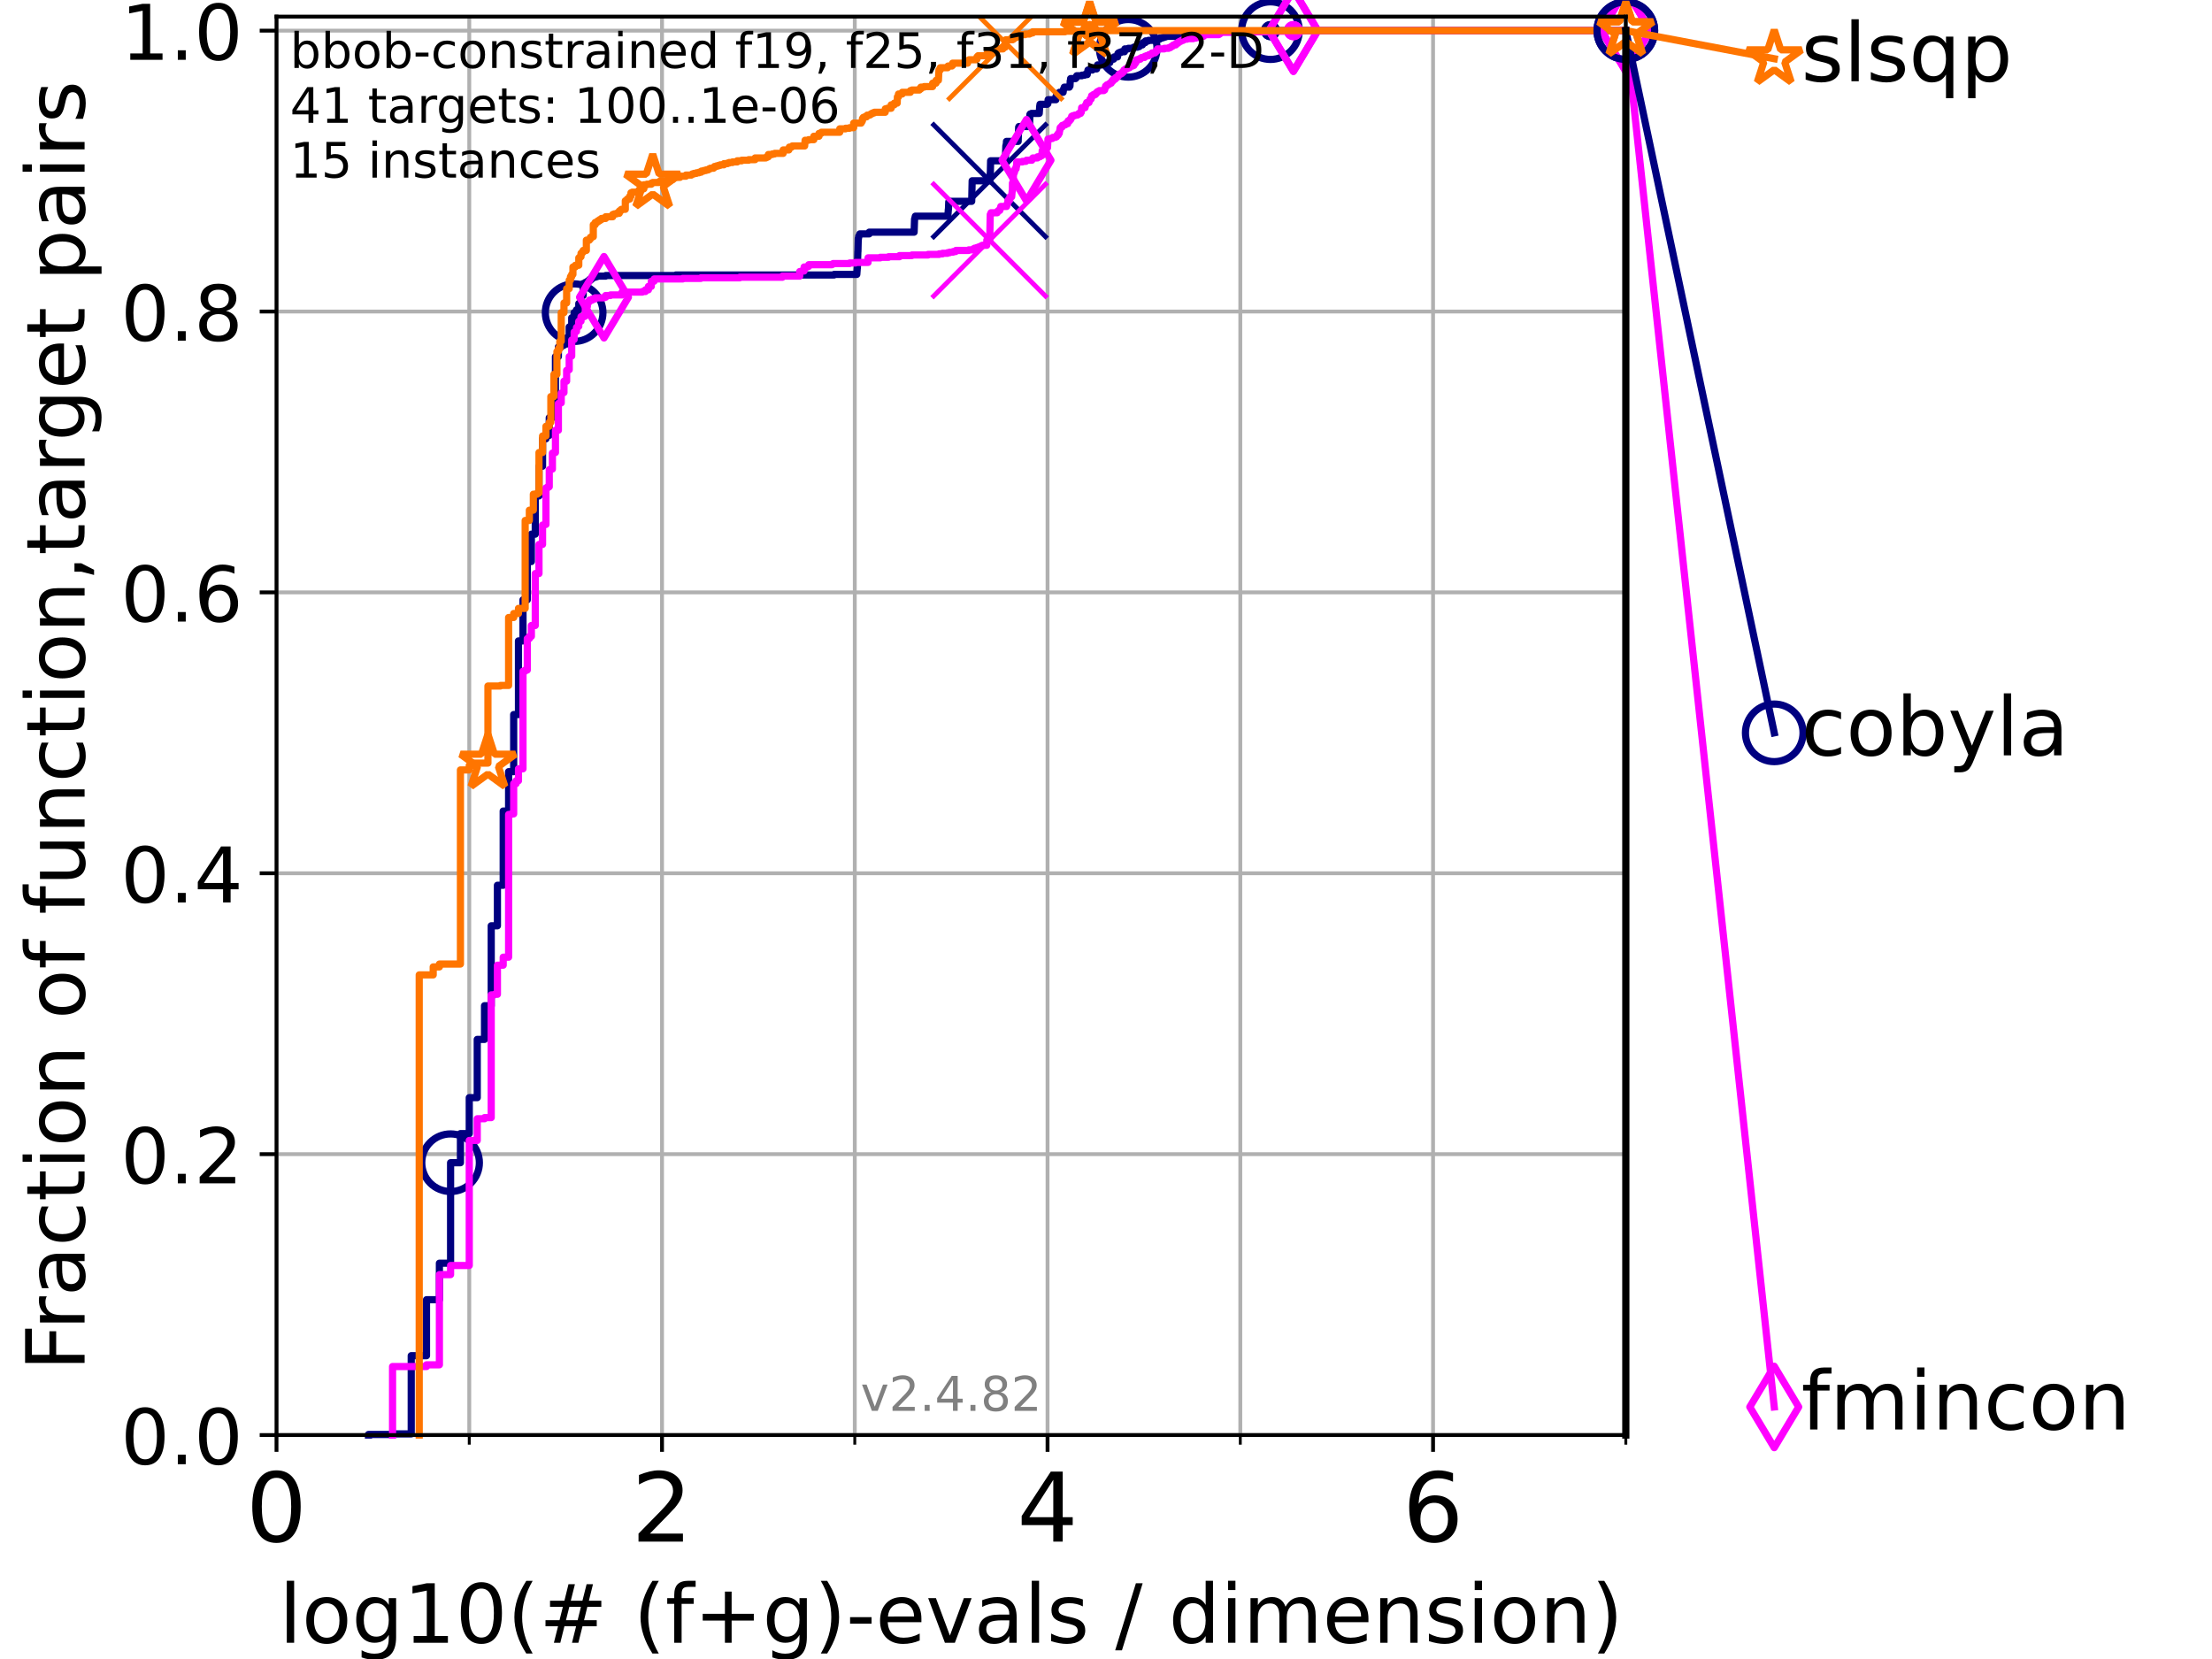 <?xml version="1.0" encoding="utf-8" standalone="no"?>
<!DOCTYPE svg PUBLIC "-//W3C//DTD SVG 1.1//EN"
  "http://www.w3.org/Graphics/SVG/1.1/DTD/svg11.dtd">
<!-- Created with matplotlib (https://matplotlib.org/) -->
<svg height="345.6pt" version="1.1" viewBox="0 0 460.8 345.6" width="460.8pt" xmlns="http://www.w3.org/2000/svg" xmlns:xlink="http://www.w3.org/1999/xlink">
 <defs>
  <style type="text/css">*{stroke-linecap:butt;stroke-linejoin:round;}</style>
 </defs>
 <g id="figure_1">
  <g id="patch_1">
   <path d="M 0 345.6 
L 460.8 345.6 
L 460.8 0 
L 0 0 
z
" style="fill:#ffffff;"/>
  </g>
  <g id="axes_1">
   <g id="patch_2">
    <path d="M 57.6 298.944 
L 338.688 298.944 
L 338.688 3.456 
L 57.6 3.456 
z
" style="fill:#ffffff;"/>
   </g>
   <g id="matplotlib.axis_1">
    <g id="xtick_1">
     <g id="line2d_1">
      <path clip-path="url(#pddc2a0d785)" d="M 57.6 298.944 
L 57.6 3.456 
" style="fill:none;stroke:#b0b0b0;stroke-linecap:square;stroke-width:0.8;"/>
     </g>
     <g id="line2d_2">
      <defs>
       <path d="M 0 0 
L 0 3.5 
" id="me04ccc9be5" style="stroke:#000000;stroke-width:0.8;"/>
      </defs>
      <g>
       <use style="stroke:#000000;stroke-width:0.8;" x="57.6" xlink:href="#me04ccc9be5" y="298.944"/>
      </g>
     </g>
     <g id="text_1">
      <!-- 0 -->
      <g transform="translate(51.237 321.141)scale(0.2 -0.2)">
       <defs>
        <path d="M 31.781 66.406 
Q 24.172 66.406 20.328 58.906 
Q 16.5 51.422 16.5 36.375 
Q 16.5 21.391 20.328 13.891 
Q 24.172 6.391 31.781 6.391 
Q 39.453 6.391 43.281 13.891 
Q 47.125 21.391 47.125 36.375 
Q 47.125 51.422 43.281 58.906 
Q 39.453 66.406 31.781 66.406 
z
M 31.781 74.219 
Q 44.047 74.219 50.516 64.516 
Q 56.984 54.828 56.984 36.375 
Q 56.984 17.969 50.516 8.266 
Q 44.047 -1.422 31.781 -1.422 
Q 19.531 -1.422 13.062 8.266 
Q 6.594 17.969 6.594 36.375 
Q 6.594 54.828 13.062 64.516 
Q 19.531 74.219 31.781 74.219 
z
" id="DejaVuSans-48"/>
       </defs>
       <use xlink:href="#DejaVuSans-48"/>
      </g>
     </g>
    </g>
    <g id="xtick_2">
     <g id="line2d_3">
      <path clip-path="url(#pddc2a0d785)" d="M 137.911 298.944 
L 137.911 3.456 
" style="fill:none;stroke:#b0b0b0;stroke-linecap:square;stroke-width:0.8;"/>
     </g>
     <g id="line2d_4">
      <g>
       <use style="stroke:#000000;stroke-width:0.8;" x="137.911" xlink:href="#me04ccc9be5" y="298.944"/>
      </g>
     </g>
     <g id="text_2">
      <!-- 2 -->
      <g transform="translate(131.548 321.141)scale(0.2 -0.2)">
       <defs>
        <path d="M 19.188 8.297 
L 53.609 8.297 
L 53.609 0 
L 7.328 0 
L 7.328 8.297 
Q 12.938 14.109 22.625 23.891 
Q 32.328 33.688 34.812 36.531 
Q 39.547 41.844 41.422 45.531 
Q 43.312 49.219 43.312 52.781 
Q 43.312 58.594 39.234 62.25 
Q 35.156 65.922 28.609 65.922 
Q 23.969 65.922 18.812 64.312 
Q 13.672 62.703 7.812 59.422 
L 7.812 69.391 
Q 13.766 71.781 18.938 73 
Q 24.125 74.219 28.422 74.219 
Q 39.75 74.219 46.484 68.547 
Q 53.219 62.891 53.219 53.422 
Q 53.219 48.922 51.531 44.891 
Q 49.859 40.875 45.406 35.406 
Q 44.188 33.984 37.641 27.219 
Q 31.109 20.453 19.188 8.297 
z
" id="DejaVuSans-50"/>
       </defs>
       <use xlink:href="#DejaVuSans-50"/>
      </g>
     </g>
    </g>
    <g id="xtick_3">
     <g id="line2d_5">
      <path clip-path="url(#pddc2a0d785)" d="M 218.222 298.944 
L 218.222 3.456 
" style="fill:none;stroke:#b0b0b0;stroke-linecap:square;stroke-width:0.8;"/>
     </g>
     <g id="line2d_6">
      <g>
       <use style="stroke:#000000;stroke-width:0.8;" x="218.222" xlink:href="#me04ccc9be5" y="298.944"/>
      </g>
     </g>
     <g id="text_3">
      <!-- 4 -->
      <g transform="translate(211.859 321.141)scale(0.2 -0.2)">
       <defs>
        <path d="M 37.797 64.312 
L 12.891 25.391 
L 37.797 25.391 
z
M 35.203 72.906 
L 47.609 72.906 
L 47.609 25.391 
L 58.016 25.391 
L 58.016 17.188 
L 47.609 17.188 
L 47.609 0 
L 37.797 0 
L 37.797 17.188 
L 4.891 17.188 
L 4.891 26.703 
z
" id="DejaVuSans-52"/>
       </defs>
       <use xlink:href="#DejaVuSans-52"/>
      </g>
     </g>
    </g>
    <g id="xtick_4">
     <g id="line2d_7">
      <path clip-path="url(#pddc2a0d785)" d="M 298.533 298.944 
L 298.533 3.456 
" style="fill:none;stroke:#b0b0b0;stroke-linecap:square;stroke-width:0.8;"/>
     </g>
     <g id="line2d_8">
      <g>
       <use style="stroke:#000000;stroke-width:0.8;" x="298.533" xlink:href="#me04ccc9be5" y="298.944"/>
      </g>
     </g>
     <g id="text_4">
      <!-- 6 -->
      <g transform="translate(292.17 321.141)scale(0.2 -0.2)">
       <defs>
        <path d="M 33.016 40.375 
Q 26.375 40.375 22.484 35.828 
Q 18.609 31.297 18.609 23.391 
Q 18.609 15.531 22.484 10.953 
Q 26.375 6.391 33.016 6.391 
Q 39.656 6.391 43.531 10.953 
Q 47.406 15.531 47.406 23.391 
Q 47.406 31.297 43.531 35.828 
Q 39.656 40.375 33.016 40.375 
z
M 52.594 71.297 
L 52.594 62.312 
Q 48.875 64.062 45.094 64.984 
Q 41.312 65.922 37.594 65.922 
Q 27.828 65.922 22.672 59.328 
Q 17.531 52.734 16.797 39.406 
Q 19.672 43.656 24.016 45.922 
Q 28.375 48.188 33.594 48.188 
Q 44.578 48.188 50.953 41.516 
Q 57.328 34.859 57.328 23.391 
Q 57.328 12.156 50.688 5.359 
Q 44.047 -1.422 33.016 -1.422 
Q 20.359 -1.422 13.672 8.266 
Q 6.984 17.969 6.984 36.375 
Q 6.984 53.656 15.188 63.938 
Q 23.391 74.219 37.203 74.219 
Q 40.922 74.219 44.703 73.484 
Q 48.484 72.75 52.594 71.297 
z
" id="DejaVuSans-54"/>
       </defs>
       <use xlink:href="#DejaVuSans-54"/>
      </g>
     </g>
    </g>
    <g id="xtick_5">
     <g id="line2d_9">
      <path clip-path="url(#pddc2a0d785)" d="M 97.755 298.944 
L 97.755 3.456 
" style="fill:none;stroke:#b0b0b0;stroke-linecap:square;stroke-width:0.8;"/>
     </g>
     <g id="line2d_10">
      <defs>
       <path d="M 0 0 
L 0 2 
" id="mb64ae10c50" style="stroke:#000000;stroke-width:0.6;"/>
      </defs>
      <g>
       <use style="stroke:#000000;stroke-width:0.6;" x="97.755" xlink:href="#mb64ae10c50" y="298.944"/>
      </g>
     </g>
    </g>
    <g id="xtick_6">
     <g id="line2d_11">
      <path clip-path="url(#pddc2a0d785)" d="M 178.066 298.944 
L 178.066 3.456 
" style="fill:none;stroke:#b0b0b0;stroke-linecap:square;stroke-width:0.8;"/>
     </g>
     <g id="line2d_12">
      <g>
       <use style="stroke:#000000;stroke-width:0.6;" x="178.066" xlink:href="#mb64ae10c50" y="298.944"/>
      </g>
     </g>
    </g>
    <g id="xtick_7">
     <g id="line2d_13">
      <path clip-path="url(#pddc2a0d785)" d="M 258.377 298.944 
L 258.377 3.456 
" style="fill:none;stroke:#b0b0b0;stroke-linecap:square;stroke-width:0.8;"/>
     </g>
     <g id="line2d_14">
      <g>
       <use style="stroke:#000000;stroke-width:0.6;" x="258.377" xlink:href="#mb64ae10c50" y="298.944"/>
      </g>
     </g>
    </g>
    <g id="xtick_8">
     <g id="line2d_15">
      <path clip-path="url(#pddc2a0d785)" d="M 338.688 298.944 
L 338.688 3.456 
" style="fill:none;stroke:#b0b0b0;stroke-linecap:square;stroke-width:0.8;"/>
     </g>
     <g id="line2d_16">
      <g>
       <use style="stroke:#000000;stroke-width:0.6;" x="338.688" xlink:href="#mb64ae10c50" y="298.944"/>
      </g>
     </g>
    </g>
    <g id="text_5">
     <!-- log10(# (f+g)-evals / dimension) -->
     <g transform="translate(58.145 342.218)scale(0.17 -0.17)">
      <defs>
       <path d="M 9.422 75.984 
L 18.406 75.984 
L 18.406 0 
L 9.422 0 
z
" id="DejaVuSans-108"/>
       <path d="M 30.609 48.391 
Q 23.391 48.391 19.188 42.75 
Q 14.984 37.109 14.984 27.297 
Q 14.984 17.484 19.156 11.844 
Q 23.344 6.203 30.609 6.203 
Q 37.797 6.203 41.984 11.859 
Q 46.188 17.531 46.188 27.297 
Q 46.188 37.016 41.984 42.703 
Q 37.797 48.391 30.609 48.391 
z
M 30.609 56 
Q 42.328 56 49.016 48.375 
Q 55.719 40.766 55.719 27.297 
Q 55.719 13.875 49.016 6.219 
Q 42.328 -1.422 30.609 -1.422 
Q 18.844 -1.422 12.172 6.219 
Q 5.516 13.875 5.516 27.297 
Q 5.516 40.766 12.172 48.375 
Q 18.844 56 30.609 56 
z
" id="DejaVuSans-111"/>
       <path d="M 45.406 27.984 
Q 45.406 37.75 41.375 43.109 
Q 37.359 48.484 30.078 48.484 
Q 22.859 48.484 18.828 43.109 
Q 14.797 37.75 14.797 27.984 
Q 14.797 18.266 18.828 12.891 
Q 22.859 7.516 30.078 7.516 
Q 37.359 7.516 41.375 12.891 
Q 45.406 18.266 45.406 27.984 
z
M 54.391 6.781 
Q 54.391 -7.172 48.188 -13.984 
Q 42 -20.797 29.203 -20.797 
Q 24.469 -20.797 20.266 -20.094 
Q 16.062 -19.391 12.109 -17.922 
L 12.109 -9.188 
Q 16.062 -11.328 19.922 -12.344 
Q 23.781 -13.375 27.781 -13.375 
Q 36.625 -13.375 41.016 -8.766 
Q 45.406 -4.156 45.406 5.172 
L 45.406 9.625 
Q 42.625 4.781 38.281 2.391 
Q 33.938 0 27.875 0 
Q 17.828 0 11.672 7.656 
Q 5.516 15.328 5.516 27.984 
Q 5.516 40.672 11.672 48.328 
Q 17.828 56 27.875 56 
Q 33.938 56 38.281 53.609 
Q 42.625 51.219 45.406 46.391 
L 45.406 54.688 
L 54.391 54.688 
z
" id="DejaVuSans-103"/>
       <path d="M 12.406 8.297 
L 28.516 8.297 
L 28.516 63.922 
L 10.984 60.406 
L 10.984 69.391 
L 28.422 72.906 
L 38.281 72.906 
L 38.281 8.297 
L 54.391 8.297 
L 54.391 0 
L 12.406 0 
z
" id="DejaVuSans-49"/>
       <path d="M 31 75.875 
Q 24.469 64.656 21.281 53.656 
Q 18.109 42.672 18.109 31.391 
Q 18.109 20.125 21.312 9.062 
Q 24.516 -2 31 -13.188 
L 23.188 -13.188 
Q 15.875 -1.703 12.234 9.375 
Q 8.594 20.453 8.594 31.391 
Q 8.594 42.281 12.203 53.312 
Q 15.828 64.359 23.188 75.875 
z
" id="DejaVuSans-40"/>
       <path d="M 51.125 44 
L 36.922 44 
L 32.812 27.688 
L 47.125 27.688 
z
M 43.797 71.781 
L 38.719 51.516 
L 52.984 51.516 
L 58.109 71.781 
L 65.922 71.781 
L 60.891 51.516 
L 76.125 51.516 
L 76.125 44 
L 58.984 44 
L 54.984 27.688 
L 70.516 27.688 
L 70.516 20.219 
L 53.078 20.219 
L 48 0 
L 40.188 0 
L 45.219 20.219 
L 30.906 20.219 
L 25.875 0 
L 18.016 0 
L 23.094 20.219 
L 7.719 20.219 
L 7.719 27.688 
L 24.906 27.688 
L 29 44 
L 13.281 44 
L 13.281 51.516 
L 30.906 51.516 
L 35.891 71.781 
z
" id="DejaVuSans-35"/>
       <path id="DejaVuSans-32"/>
       <path d="M 37.109 75.984 
L 37.109 68.5 
L 28.516 68.5 
Q 23.688 68.5 21.797 66.547 
Q 19.922 64.594 19.922 59.516 
L 19.922 54.688 
L 34.719 54.688 
L 34.719 47.703 
L 19.922 47.703 
L 19.922 0 
L 10.891 0 
L 10.891 47.703 
L 2.297 47.703 
L 2.297 54.688 
L 10.891 54.688 
L 10.891 58.5 
Q 10.891 67.625 15.141 71.797 
Q 19.391 75.984 28.609 75.984 
z
" id="DejaVuSans-102"/>
       <path d="M 46 62.703 
L 46 35.5 
L 73.188 35.5 
L 73.188 27.203 
L 46 27.203 
L 46 0 
L 37.797 0 
L 37.797 27.203 
L 10.594 27.203 
L 10.594 35.5 
L 37.797 35.5 
L 37.797 62.703 
z
" id="DejaVuSans-43"/>
       <path d="M 8.016 75.875 
L 15.828 75.875 
Q 23.141 64.359 26.781 53.312 
Q 30.422 42.281 30.422 31.391 
Q 30.422 20.453 26.781 9.375 
Q 23.141 -1.703 15.828 -13.188 
L 8.016 -13.188 
Q 14.5 -2 17.703 9.062 
Q 20.906 20.125 20.906 31.391 
Q 20.906 42.672 17.703 53.656 
Q 14.5 64.656 8.016 75.875 
z
" id="DejaVuSans-41"/>
       <path d="M 4.891 31.391 
L 31.203 31.391 
L 31.203 23.391 
L 4.891 23.391 
z
" id="DejaVuSans-45"/>
       <path d="M 56.203 29.594 
L 56.203 25.203 
L 14.891 25.203 
Q 15.484 15.922 20.484 11.062 
Q 25.484 6.203 34.422 6.203 
Q 39.594 6.203 44.453 7.469 
Q 49.312 8.734 54.109 11.281 
L 54.109 2.781 
Q 49.266 0.734 44.188 -0.344 
Q 39.109 -1.422 33.891 -1.422 
Q 20.797 -1.422 13.156 6.188 
Q 5.516 13.812 5.516 26.812 
Q 5.516 40.234 12.766 48.109 
Q 20.016 56 32.328 56 
Q 43.359 56 49.781 48.891 
Q 56.203 41.797 56.203 29.594 
z
M 47.219 32.234 
Q 47.125 39.594 43.094 43.984 
Q 39.062 48.391 32.422 48.391 
Q 24.906 48.391 20.391 44.141 
Q 15.875 39.891 15.188 32.172 
z
" id="DejaVuSans-101"/>
       <path d="M 2.984 54.688 
L 12.5 54.688 
L 29.594 8.797 
L 46.688 54.688 
L 56.203 54.688 
L 35.688 0 
L 23.484 0 
z
" id="DejaVuSans-118"/>
       <path d="M 34.281 27.484 
Q 23.391 27.484 19.188 25 
Q 14.984 22.516 14.984 16.5 
Q 14.984 11.719 18.141 8.906 
Q 21.297 6.109 26.703 6.109 
Q 34.188 6.109 38.703 11.406 
Q 43.219 16.703 43.219 25.484 
L 43.219 27.484 
z
M 52.203 31.203 
L 52.203 0 
L 43.219 0 
L 43.219 8.297 
Q 40.141 3.328 35.547 0.953 
Q 30.953 -1.422 24.312 -1.422 
Q 15.922 -1.422 10.953 3.297 
Q 6 8.016 6 15.922 
Q 6 25.141 12.172 29.828 
Q 18.359 34.516 30.609 34.516 
L 43.219 34.516 
L 43.219 35.406 
Q 43.219 41.609 39.141 45 
Q 35.062 48.391 27.688 48.391 
Q 23 48.391 18.547 47.266 
Q 14.109 46.141 10.016 43.891 
L 10.016 52.203 
Q 14.938 54.109 19.578 55.047 
Q 24.219 56 28.609 56 
Q 40.484 56 46.344 49.844 
Q 52.203 43.703 52.203 31.203 
z
" id="DejaVuSans-97"/>
       <path d="M 44.281 53.078 
L 44.281 44.578 
Q 40.484 46.531 36.375 47.5 
Q 32.281 48.484 27.875 48.484 
Q 21.188 48.484 17.844 46.438 
Q 14.5 44.391 14.5 40.281 
Q 14.5 37.156 16.891 35.375 
Q 19.281 33.594 26.516 31.984 
L 29.594 31.297 
Q 39.156 29.25 43.188 25.516 
Q 47.219 21.781 47.219 15.094 
Q 47.219 7.469 41.188 3.016 
Q 35.156 -1.422 24.609 -1.422 
Q 20.219 -1.422 15.453 -0.562 
Q 10.688 0.297 5.422 2 
L 5.422 11.281 
Q 10.406 8.688 15.234 7.391 
Q 20.062 6.109 24.812 6.109 
Q 31.156 6.109 34.562 8.281 
Q 37.984 10.453 37.984 14.406 
Q 37.984 18.062 35.516 20.016 
Q 33.062 21.969 24.703 23.781 
L 21.578 24.516 
Q 13.234 26.266 9.516 29.906 
Q 5.812 33.547 5.812 39.891 
Q 5.812 47.609 11.281 51.797 
Q 16.75 56 26.812 56 
Q 31.781 56 36.172 55.266 
Q 40.578 54.547 44.281 53.078 
z
" id="DejaVuSans-115"/>
       <path d="M 25.391 72.906 
L 33.688 72.906 
L 8.297 -9.281 
L 0 -9.281 
z
" id="DejaVuSans-47"/>
       <path d="M 45.406 46.391 
L 45.406 75.984 
L 54.391 75.984 
L 54.391 0 
L 45.406 0 
L 45.406 8.203 
Q 42.578 3.328 38.25 0.953 
Q 33.938 -1.422 27.875 -1.422 
Q 17.969 -1.422 11.734 6.484 
Q 5.516 14.406 5.516 27.297 
Q 5.516 40.188 11.734 48.094 
Q 17.969 56 27.875 56 
Q 33.938 56 38.25 53.625 
Q 42.578 51.266 45.406 46.391 
z
M 14.797 27.297 
Q 14.797 17.391 18.875 11.75 
Q 22.953 6.109 30.078 6.109 
Q 37.203 6.109 41.297 11.75 
Q 45.406 17.391 45.406 27.297 
Q 45.406 37.203 41.297 42.844 
Q 37.203 48.484 30.078 48.484 
Q 22.953 48.484 18.875 42.844 
Q 14.797 37.203 14.797 27.297 
z
" id="DejaVuSans-100"/>
       <path d="M 9.422 54.688 
L 18.406 54.688 
L 18.406 0 
L 9.422 0 
z
M 9.422 75.984 
L 18.406 75.984 
L 18.406 64.594 
L 9.422 64.594 
z
" id="DejaVuSans-105"/>
       <path d="M 52 44.188 
Q 55.375 50.25 60.062 53.125 
Q 64.75 56 71.094 56 
Q 79.641 56 84.281 50.016 
Q 88.922 44.047 88.922 33.016 
L 88.922 0 
L 79.891 0 
L 79.891 32.719 
Q 79.891 40.578 77.094 44.375 
Q 74.312 48.188 68.609 48.188 
Q 61.625 48.188 57.562 43.547 
Q 53.516 38.922 53.516 30.906 
L 53.516 0 
L 44.484 0 
L 44.484 32.719 
Q 44.484 40.625 41.703 44.406 
Q 38.922 48.188 33.109 48.188 
Q 26.219 48.188 22.156 43.531 
Q 18.109 38.875 18.109 30.906 
L 18.109 0 
L 9.078 0 
L 9.078 54.688 
L 18.109 54.688 
L 18.109 46.188 
Q 21.188 51.219 25.484 53.609 
Q 29.781 56 35.688 56 
Q 41.656 56 45.828 52.969 
Q 50 49.953 52 44.188 
z
" id="DejaVuSans-109"/>
       <path d="M 54.891 33.016 
L 54.891 0 
L 45.906 0 
L 45.906 32.719 
Q 45.906 40.484 42.875 44.328 
Q 39.844 48.188 33.797 48.188 
Q 26.516 48.188 22.312 43.547 
Q 18.109 38.922 18.109 30.906 
L 18.109 0 
L 9.078 0 
L 9.078 54.688 
L 18.109 54.688 
L 18.109 46.188 
Q 21.344 51.125 25.703 53.562 
Q 30.078 56 35.797 56 
Q 45.219 56 50.047 50.172 
Q 54.891 44.344 54.891 33.016 
z
" id="DejaVuSans-110"/>
      </defs>
      <use xlink:href="#DejaVuSans-108"/>
      <use x="27.783" xlink:href="#DejaVuSans-111"/>
      <use x="88.965" xlink:href="#DejaVuSans-103"/>
      <use x="152.441" xlink:href="#DejaVuSans-49"/>
      <use x="216.064" xlink:href="#DejaVuSans-48"/>
      <use x="279.688" xlink:href="#DejaVuSans-40"/>
      <use x="318.701" xlink:href="#DejaVuSans-35"/>
      <use x="402.49" xlink:href="#DejaVuSans-32"/>
      <use x="434.277" xlink:href="#DejaVuSans-40"/>
      <use x="473.291" xlink:href="#DejaVuSans-102"/>
      <use x="508.496" xlink:href="#DejaVuSans-43"/>
      <use x="592.285" xlink:href="#DejaVuSans-103"/>
      <use x="655.762" xlink:href="#DejaVuSans-41"/>
      <use x="694.775" xlink:href="#DejaVuSans-45"/>
      <use x="730.859" xlink:href="#DejaVuSans-101"/>
      <use x="792.383" xlink:href="#DejaVuSans-118"/>
      <use x="851.562" xlink:href="#DejaVuSans-97"/>
      <use x="912.842" xlink:href="#DejaVuSans-108"/>
      <use x="940.625" xlink:href="#DejaVuSans-115"/>
      <use x="992.725" xlink:href="#DejaVuSans-32"/>
      <use x="1024.512" xlink:href="#DejaVuSans-47"/>
      <use x="1058.203" xlink:href="#DejaVuSans-32"/>
      <use x="1089.99" xlink:href="#DejaVuSans-100"/>
      <use x="1153.467" xlink:href="#DejaVuSans-105"/>
      <use x="1181.25" xlink:href="#DejaVuSans-109"/>
      <use x="1278.662" xlink:href="#DejaVuSans-101"/>
      <use x="1340.186" xlink:href="#DejaVuSans-110"/>
      <use x="1403.564" xlink:href="#DejaVuSans-115"/>
      <use x="1455.664" xlink:href="#DejaVuSans-105"/>
      <use x="1483.447" xlink:href="#DejaVuSans-111"/>
      <use x="1544.629" xlink:href="#DejaVuSans-110"/>
      <use x="1608.008" xlink:href="#DejaVuSans-41"/>
     </g>
    </g>
   </g>
   <g id="matplotlib.axis_2">
    <g id="ytick_1">
     <g id="line2d_17">
      <path clip-path="url(#pddc2a0d785)" d="M 57.6 298.944 
L 338.688 298.944 
" style="fill:none;stroke:#b0b0b0;stroke-linecap:square;stroke-width:0.8;"/>
     </g>
     <g id="line2d_18">
      <defs>
       <path d="M 0 0 
L -3.5 0 
" id="m1ca07a2cdc" style="stroke:#000000;stroke-width:0.8;"/>
      </defs>
      <g>
       <use style="stroke:#000000;stroke-width:0.8;" x="57.6" xlink:href="#m1ca07a2cdc" y="298.944"/>
      </g>
     </g>
     <g id="text_6">
      <!-- 0.0 -->
      <g transform="translate(25.155 305.023)scale(0.16 -0.16)">
       <defs>
        <path d="M 10.688 12.406 
L 21 12.406 
L 21 0 
L 10.688 0 
z
" id="DejaVuSans-46"/>
       </defs>
       <use xlink:href="#DejaVuSans-48"/>
       <use x="63.623" xlink:href="#DejaVuSans-46"/>
       <use x="95.41" xlink:href="#DejaVuSans-48"/>
      </g>
     </g>
    </g>
    <g id="ytick_2">
     <g id="line2d_19">
      <path clip-path="url(#pddc2a0d785)" d="M 57.6 240.432 
L 338.688 240.432 
" style="fill:none;stroke:#b0b0b0;stroke-linecap:square;stroke-width:0.8;"/>
     </g>
     <g id="line2d_20">
      <g>
       <use style="stroke:#000000;stroke-width:0.8;" x="57.6" xlink:href="#m1ca07a2cdc" y="240.432"/>
      </g>
     </g>
     <g id="text_7">
      <!-- 0.2 -->
      <g transform="translate(25.155 246.51)scale(0.16 -0.16)">
       <use xlink:href="#DejaVuSans-48"/>
       <use x="63.623" xlink:href="#DejaVuSans-46"/>
       <use x="95.41" xlink:href="#DejaVuSans-50"/>
      </g>
     </g>
    </g>
    <g id="ytick_3">
     <g id="line2d_21">
      <path clip-path="url(#pddc2a0d785)" d="M 57.6 181.919 
L 338.688 181.919 
" style="fill:none;stroke:#b0b0b0;stroke-linecap:square;stroke-width:0.8;"/>
     </g>
     <g id="line2d_22">
      <g>
       <use style="stroke:#000000;stroke-width:0.8;" x="57.6" xlink:href="#m1ca07a2cdc" y="181.919"/>
      </g>
     </g>
     <g id="text_8">
      <!-- 0.4 -->
      <g transform="translate(25.155 187.998)scale(0.16 -0.16)">
       <use xlink:href="#DejaVuSans-48"/>
       <use x="63.623" xlink:href="#DejaVuSans-46"/>
       <use x="95.41" xlink:href="#DejaVuSans-52"/>
      </g>
     </g>
    </g>
    <g id="ytick_4">
     <g id="line2d_23">
      <path clip-path="url(#pddc2a0d785)" d="M 57.6 123.407 
L 338.688 123.407 
" style="fill:none;stroke:#b0b0b0;stroke-linecap:square;stroke-width:0.8;"/>
     </g>
     <g id="line2d_24">
      <g>
       <use style="stroke:#000000;stroke-width:0.8;" x="57.6" xlink:href="#m1ca07a2cdc" y="123.407"/>
      </g>
     </g>
     <g id="text_9">
      <!-- 0.6 -->
      <g transform="translate(25.155 129.485)scale(0.16 -0.16)">
       <use xlink:href="#DejaVuSans-48"/>
       <use x="63.623" xlink:href="#DejaVuSans-46"/>
       <use x="95.41" xlink:href="#DejaVuSans-54"/>
      </g>
     </g>
    </g>
    <g id="ytick_5">
     <g id="line2d_25">
      <path clip-path="url(#pddc2a0d785)" d="M 57.6 64.894 
L 338.688 64.894 
" style="fill:none;stroke:#b0b0b0;stroke-linecap:square;stroke-width:0.8;"/>
     </g>
     <g id="line2d_26">
      <g>
       <use style="stroke:#000000;stroke-width:0.8;" x="57.6" xlink:href="#m1ca07a2cdc" y="64.894"/>
      </g>
     </g>
     <g id="text_10">
      <!-- 0.8 -->
      <g transform="translate(25.155 70.973)scale(0.16 -0.16)">
       <defs>
        <path d="M 31.781 34.625 
Q 24.75 34.625 20.719 30.859 
Q 16.703 27.094 16.703 20.516 
Q 16.703 13.922 20.719 10.156 
Q 24.75 6.391 31.781 6.391 
Q 38.812 6.391 42.859 10.172 
Q 46.922 13.969 46.922 20.516 
Q 46.922 27.094 42.891 30.859 
Q 38.875 34.625 31.781 34.625 
z
M 21.922 38.812 
Q 15.578 40.375 12.031 44.719 
Q 8.5 49.078 8.5 55.328 
Q 8.5 64.062 14.719 69.141 
Q 20.953 74.219 31.781 74.219 
Q 42.672 74.219 48.875 69.141 
Q 55.078 64.062 55.078 55.328 
Q 55.078 49.078 51.531 44.719 
Q 48 40.375 41.703 38.812 
Q 48.828 37.156 52.797 32.312 
Q 56.781 27.484 56.781 20.516 
Q 56.781 9.906 50.312 4.234 
Q 43.844 -1.422 31.781 -1.422 
Q 19.734 -1.422 13.25 4.234 
Q 6.781 9.906 6.781 20.516 
Q 6.781 27.484 10.781 32.312 
Q 14.797 37.156 21.922 38.812 
z
M 18.312 54.391 
Q 18.312 48.734 21.844 45.562 
Q 25.391 42.391 31.781 42.391 
Q 38.141 42.391 41.719 45.562 
Q 45.312 48.734 45.312 54.391 
Q 45.312 60.062 41.719 63.234 
Q 38.141 66.406 31.781 66.406 
Q 25.391 66.406 21.844 63.234 
Q 18.312 60.062 18.312 54.391 
z
" id="DejaVuSans-56"/>
       </defs>
       <use xlink:href="#DejaVuSans-48"/>
       <use x="63.623" xlink:href="#DejaVuSans-46"/>
       <use x="95.41" xlink:href="#DejaVuSans-56"/>
      </g>
     </g>
    </g>
    <g id="ytick_6">
     <g id="line2d_27">
      <path clip-path="url(#pddc2a0d785)" d="M 57.6 6.382 
L 338.688 6.382 
" style="fill:none;stroke:#b0b0b0;stroke-linecap:square;stroke-width:0.8;"/>
     </g>
     <g id="line2d_28">
      <g>
       <use style="stroke:#000000;stroke-width:0.8;" x="57.6" xlink:href="#m1ca07a2cdc" y="6.382"/>
      </g>
     </g>
     <g id="text_11">
      <!-- 1.0 -->
      <g transform="translate(25.155 12.46)scale(0.16 -0.16)">
       <use xlink:href="#DejaVuSans-49"/>
       <use x="63.623" xlink:href="#DejaVuSans-46"/>
       <use x="95.41" xlink:href="#DejaVuSans-48"/>
      </g>
     </g>
    </g>
    <g id="text_12">
     <!-- Fraction of function,target pairs -->
     <g transform="translate(17.62 285.585)rotate(-90)scale(0.17 -0.17)">
      <defs>
       <path d="M 9.812 72.906 
L 51.703 72.906 
L 51.703 64.594 
L 19.672 64.594 
L 19.672 43.109 
L 48.578 43.109 
L 48.578 34.812 
L 19.672 34.812 
L 19.672 0 
L 9.812 0 
z
" id="DejaVuSans-70"/>
       <path d="M 41.109 46.297 
Q 39.594 47.172 37.812 47.578 
Q 36.031 48 33.891 48 
Q 26.266 48 22.188 43.047 
Q 18.109 38.094 18.109 28.812 
L 18.109 0 
L 9.078 0 
L 9.078 54.688 
L 18.109 54.688 
L 18.109 46.188 
Q 20.953 51.172 25.484 53.578 
Q 30.031 56 36.531 56 
Q 37.453 56 38.578 55.875 
Q 39.703 55.766 41.062 55.516 
z
" id="DejaVuSans-114"/>
       <path d="M 48.781 52.594 
L 48.781 44.188 
Q 44.969 46.297 41.141 47.344 
Q 37.312 48.391 33.406 48.391 
Q 24.656 48.391 19.812 42.844 
Q 14.984 37.312 14.984 27.297 
Q 14.984 17.281 19.812 11.734 
Q 24.656 6.203 33.406 6.203 
Q 37.312 6.203 41.141 7.25 
Q 44.969 8.297 48.781 10.406 
L 48.781 2.094 
Q 45.016 0.344 40.984 -0.531 
Q 36.969 -1.422 32.422 -1.422 
Q 20.062 -1.422 12.781 6.344 
Q 5.516 14.109 5.516 27.297 
Q 5.516 40.672 12.859 48.328 
Q 20.219 56 33.016 56 
Q 37.156 56 41.109 55.141 
Q 45.062 54.297 48.781 52.594 
z
" id="DejaVuSans-99"/>
       <path d="M 18.312 70.219 
L 18.312 54.688 
L 36.812 54.688 
L 36.812 47.703 
L 18.312 47.703 
L 18.312 18.016 
Q 18.312 11.328 20.141 9.422 
Q 21.969 7.516 27.594 7.516 
L 36.812 7.516 
L 36.812 0 
L 27.594 0 
Q 17.188 0 13.234 3.875 
Q 9.281 7.766 9.281 18.016 
L 9.281 47.703 
L 2.688 47.703 
L 2.688 54.688 
L 9.281 54.688 
L 9.281 70.219 
z
" id="DejaVuSans-116"/>
       <path d="M 8.5 21.578 
L 8.5 54.688 
L 17.484 54.688 
L 17.484 21.922 
Q 17.484 14.156 20.5 10.266 
Q 23.531 6.391 29.594 6.391 
Q 36.859 6.391 41.078 11.031 
Q 45.312 15.672 45.312 23.688 
L 45.312 54.688 
L 54.297 54.688 
L 54.297 0 
L 45.312 0 
L 45.312 8.406 
Q 42.047 3.422 37.719 1 
Q 33.406 -1.422 27.688 -1.422 
Q 18.266 -1.422 13.375 4.438 
Q 8.5 10.297 8.5 21.578 
z
M 31.109 56 
z
" id="DejaVuSans-117"/>
       <path d="M 11.719 12.406 
L 22.016 12.406 
L 22.016 4 
L 14.016 -11.625 
L 7.719 -11.625 
L 11.719 4 
z
" id="DejaVuSans-44"/>
       <path d="M 18.109 8.203 
L 18.109 -20.797 
L 9.078 -20.797 
L 9.078 54.688 
L 18.109 54.688 
L 18.109 46.391 
Q 20.953 51.266 25.266 53.625 
Q 29.594 56 35.594 56 
Q 45.562 56 51.781 48.094 
Q 58.016 40.188 58.016 27.297 
Q 58.016 14.406 51.781 6.484 
Q 45.562 -1.422 35.594 -1.422 
Q 29.594 -1.422 25.266 0.953 
Q 20.953 3.328 18.109 8.203 
z
M 48.688 27.297 
Q 48.688 37.203 44.609 42.844 
Q 40.531 48.484 33.406 48.484 
Q 26.266 48.484 22.188 42.844 
Q 18.109 37.203 18.109 27.297 
Q 18.109 17.391 22.188 11.75 
Q 26.266 6.109 33.406 6.109 
Q 40.531 6.109 44.609 11.75 
Q 48.688 17.391 48.688 27.297 
z
" id="DejaVuSans-112"/>
      </defs>
      <use xlink:href="#DejaVuSans-70"/>
      <use x="50.27" xlink:href="#DejaVuSans-114"/>
      <use x="91.383" xlink:href="#DejaVuSans-97"/>
      <use x="152.662" xlink:href="#DejaVuSans-99"/>
      <use x="207.643" xlink:href="#DejaVuSans-116"/>
      <use x="246.852" xlink:href="#DejaVuSans-105"/>
      <use x="274.635" xlink:href="#DejaVuSans-111"/>
      <use x="335.816" xlink:href="#DejaVuSans-110"/>
      <use x="399.195" xlink:href="#DejaVuSans-32"/>
      <use x="430.982" xlink:href="#DejaVuSans-111"/>
      <use x="492.164" xlink:href="#DejaVuSans-102"/>
      <use x="527.369" xlink:href="#DejaVuSans-32"/>
      <use x="559.156" xlink:href="#DejaVuSans-102"/>
      <use x="594.361" xlink:href="#DejaVuSans-117"/>
      <use x="657.74" xlink:href="#DejaVuSans-110"/>
      <use x="721.119" xlink:href="#DejaVuSans-99"/>
      <use x="776.1" xlink:href="#DejaVuSans-116"/>
      <use x="815.309" xlink:href="#DejaVuSans-105"/>
      <use x="843.092" xlink:href="#DejaVuSans-111"/>
      <use x="904.273" xlink:href="#DejaVuSans-110"/>
      <use x="967.652" xlink:href="#DejaVuSans-44"/>
      <use x="999.439" xlink:href="#DejaVuSans-116"/>
      <use x="1038.648" xlink:href="#DejaVuSans-97"/>
      <use x="1099.928" xlink:href="#DejaVuSans-114"/>
      <use x="1139.291" xlink:href="#DejaVuSans-103"/>
      <use x="1202.768" xlink:href="#DejaVuSans-101"/>
      <use x="1264.291" xlink:href="#DejaVuSans-116"/>
      <use x="1303.5" xlink:href="#DejaVuSans-32"/>
      <use x="1335.287" xlink:href="#DejaVuSans-112"/>
      <use x="1398.764" xlink:href="#DejaVuSans-97"/>
      <use x="1460.043" xlink:href="#DejaVuSans-105"/>
      <use x="1487.826" xlink:href="#DejaVuSans-114"/>
      <use x="1528.939" xlink:href="#DejaVuSans-115"/>
     </g>
    </g>
   </g>
   <g id="line2d_29">
    <defs>
     <path d="M 0 1.5 
C 0.398 1.5 0.779 1.342 1.061 1.061 
C 1.342 0.779 1.5 0.398 1.5 0 
C 1.5 -0.398 1.342 -0.779 1.061 -1.061 
C 0.779 -1.342 0.398 -1.5 0 -1.5 
C -0.398 -1.5 -0.779 -1.342 -1.061 -1.061 
C -1.342 -0.779 -1.5 -0.398 -1.5 0 
C -1.5 0.398 -1.342 0.779 -1.061 1.061 
C -0.779 1.342 -0.398 1.5 0 1.5 
z
" id="m5cf578e9f1" style="stroke:#000080;"/>
    </defs>
    <g>
     <use style="fill:#000080;stroke:#000080;" x="264.66" xlink:href="#m5cf578e9f1" y="6.382"/>
     <use style="fill:#000080;stroke:#000080;" x="264.66" xlink:href="#m5cf578e9f1" y="6.382"/>
    </g>
   </g>
   <g id="line2d_30">
    <path d="M 76.759 298.944 
L 76.759 298.825 
L 81.776 298.825 
L 81.776 298.706 
L 85.667 298.706 
L 85.667 282.413 
L 88.847 282.413 
L 88.847 270.758 
L 91.535 270.758 
L 91.535 263.147 
L 93.864 263.147 
L 93.864 242.215 
L 95.918 242.215 
L 95.918 236.15 
L 97.755 236.15 
L 97.755 228.658 
L 99.418 228.658 
L 99.418 216.527 
L 100.935 216.527 
L 100.935 209.51 
L 102.331 209.51 
L 102.331 192.86 
L 103.623 192.86 
L 103.623 184.417 
L 104.826 184.417 
L 104.826 168.956 
L 105.952 168.956 
L 105.952 160.75 
L 107.009 160.75 
L 107.009 148.857 
L 108.006 148.857 
L 108.006 133.515 
L 108.949 133.515 
L 108.949 124.953 
L 109.843 124.953 
L 109.843 116.984 
L 110.694 116.984 
L 110.694 111.276 
L 111.506 111.276 
L 111.506 103.308 
L 112.281 103.308 
L 112.281 97.124 
L 113.023 97.124 
L 113.023 91.415 
L 113.735 91.415 
L 113.735 90.701 
L 114.419 90.701 
L 114.419 87.015 
L 115.077 87.015 
L 115.077 83.447 
L 115.711 83.447 
L 115.711 74.289 
L 116.323 74.289 
L 116.323 72.268 
L 116.914 72.268 
L 116.914 71.911 
L 117.486 71.911 
L 117.486 71.673 
L 118.04 71.673 
L 118.04 70.365 
L 118.577 70.365 
L 118.577 68.105 
L 119.097 68.105 
L 119.097 66.202 
L 119.603 66.202 
L 119.603 65.132 
L 120.094 65.132 
L 120.094 64.537 
L 120.572 64.537 
L 120.572 63.229 
L 121.037 63.229 
L 121.037 61.564 
L 121.49 61.564 
L 121.49 59.067 
L 121.931 59.067 
L 121.931 58.829 
L 122.362 58.829 
L 122.362 58.591 
L 122.782 58.591 
L 122.782 58.234 
L 123.193 58.234 
L 123.193 57.877 
L 123.594 57.877 
L 123.594 57.758 
L 123.985 57.758 
L 123.985 57.64 
L 124.369 57.64 
L 124.369 57.521 
L 126.168 57.521 
L 126.168 57.402 
L 140.797 57.402 
L 140.797 57.283 
L 173.756 57.283 
L 173.756 57.164 
L 178.488 57.164 
L 178.59 55.856 
L 178.607 55.856 
L 178.708 52.407 
L 178.725 52.407 
L 178.792 49.671 
L 178.842 49.671 
L 178.892 49.196 
L 178.959 49.196 
L 179.025 48.958 
L 179.091 48.958 
L 179.124 48.72 
L 181.063 48.72 
L 181.078 48.363 
L 190.427 48.363 
L 190.521 45.628 
L 190.547 45.628 
L 190.649 45.152 
L 190.682 45.152 
L 190.682 45.033 
L 197.451 45.033 
L 197.559 43.606 
L 197.582 43.606 
L 197.639 42.06 
L 197.696 42.06 
L 197.696 41.941 
L 202.424 41.941 
L 202.519 37.66 
L 206.189 37.66 
L 206.3 35.876 
L 206.309 35.876 
L 206.364 33.497 
L 209.425 33.497 
L 209.534 30.405 
L 209.54 30.405 
L 209.643 29.929 
L 209.652 29.929 
L 209.669 29.454 
L 212.102 29.454 
L 212.205 26.48 
L 212.264 26.48 
L 212.264 26.361 
L 214.465 26.361 
L 214.538 23.864 
L 214.602 23.864 
L 214.602 23.745 
L 214.881 23.745 
L 214.881 23.626 
L 216.491 23.626 
L 216.597 22.08 
L 216.605 22.08 
L 216.654 21.723 
L 218.158 21.723 
L 218.158 21.604 
L 218.288 21.604 
L 218.342 20.772 
L 219.964 20.772 
L 219.989 20.058 
L 220.08 20.058 
L 220.137 19.583 
L 220.288 19.583 
L 220.288 19.464 
L 220.701 19.464 
L 220.704 19.226 
L 221.464 19.226 
L 221.57 18.512 
L 221.629 18.512 
L 221.714 18.155 
L 222.765 18.155 
L 222.765 17.918 
L 222.895 17.918 
L 222.95 16.847 
L 223.018 16.847 
L 223.031 16.372 
L 224.058 16.372 
L 224.058 16.253 
L 224.18 16.253 
L 224.232 15.896 
L 224.309 15.896 
L 224.309 15.777 
L 225.381 15.777 
L 225.381 15.658 
L 225.948 15.658 
L 225.948 15.539 
L 226.491 15.539 
L 226.594 14.825 
L 226.634 14.825 
L 226.647 14.588 
L 227.565 14.588 
L 227.651 14.35 
L 228.454 14.35 
L 228.553 13.874 
L 228.574 13.874 
L 228.639 13.517 
L 229.521 13.517 
L 229.588 13.279 
L 230.379 13.279 
L 230.381 13.042 
L 231.203 13.042 
L 231.242 12.685 
L 231.344 12.685 
L 231.39 12.328 
L 231.983 12.328 
L 232.082 12.09 
L 232.103 12.09 
L 232.109 11.852 
L 232.81 11.852 
L 232.882 11.139 
L 232.997 11.139 
L 232.997 11.02 
L 233.256 11.02 
L 233.256 10.901 
L 233.583 10.901 
L 233.583 10.782 
L 234.246 10.782 
L 234.323 10.187 
L 235.03 10.187 
L 235.03 10.068 
L 235.98 10.068 
L 235.98 9.949 
L 236.174 9.949 
L 236.174 9.831 
L 236.957 9.831 
L 236.957 9.712 
L 237.331 9.712 
L 237.421 9.474 
L 237.499 9.474 
L 237.499 9.355 
L 237.989 9.355 
L 238.03 8.998 
L 238.114 8.998 
L 238.114 8.879 
L 238.589 8.879 
L 238.63 8.522 
L 239.244 8.522 
L 239.244 8.403 
L 240.63 8.403 
L 240.63 8.284 
L 241.155 8.284 
L 241.155 8.166 
L 241.56 8.166 
L 241.56 7.928 
L 242.1 7.928 
L 242.1 7.809 
L 242.48 7.809 
L 242.48 7.69 
L 242.848 7.69 
L 242.848 7.571 
L 244.872 7.571 
L 244.872 7.452 
L 247.36 7.452 
L 247.36 7.333 
L 248.64 7.333 
L 248.64 7.214 
L 249.34 7.214 
L 249.34 7.095 
L 251.168 7.095 
L 251.254 6.738 
L 252.013 6.738 
L 252.013 6.619 
L 258.075 6.619 
L 258.075 6.501 
L 264.66 6.501 
L 264.66 6.382 
L 338.688 6.382 
L 338.688 6.382 
" style="fill:none;stroke:#000080;stroke-linecap:square;stroke-width:1.5;"/>
   </g>
   <g id="line2d_31">
    <defs>
     <path d="M 0 6 
C 1.591 6 3.117 5.368 4.243 4.243 
C 5.368 3.117 6 1.591 6 0 
C 6 -1.591 5.368 -3.117 4.243 -4.243 
C 3.117 -5.368 1.591 -6 0 -6 
C -1.591 -6 -3.117 -5.368 -4.243 -4.243 
C -5.368 -3.117 -6 -1.591 -6 0 
C -6 1.591 -5.368 3.117 -4.243 4.243 
C -3.117 5.368 -1.591 6 0 6 
z
" id="m18cdb6119e" style="stroke:#000080;stroke-width:1.5;"/>
    </defs>
    <g>
     <use style="fill-opacity:0;stroke:#000080;stroke-width:1.5;" x="93.864" xlink:href="#m18cdb6119e" y="242.215"/>
     <use style="fill-opacity:0;stroke:#000080;stroke-width:1.5;" x="119.603" xlink:href="#m18cdb6119e" y="65.132"/>
     <use style="fill-opacity:0;stroke:#000080;stroke-width:1.5;" x="235.03" xlink:href="#m18cdb6119e" y="10.068"/>
     <use style="fill-opacity:0;stroke:#000080;stroke-width:1.5;" x="264.66" xlink:href="#m18cdb6119e" y="6.382"/>
     <use style="fill-opacity:0;stroke:#000080;stroke-width:1.5;" x="338.688" xlink:href="#m18cdb6119e" y="6.382"/>
    </g>
   </g>
   <g id="line2d_32">
    <path style="fill:none;stroke:#000080;stroke-linecap:square;stroke-width:1.5;"/>
    <g/>
   </g>
   <g id="line2d_33">
    <path clip-path="url(#pddc2a0d785)" d="M 206.151 37.66 
" style="fill:none;stroke:#000080;stroke-linecap:square;stroke-width:1.5;"/>
    <defs>
     <path d="M -12 12 
L 12 -12 
M -12 -12 
L 12 12 
" id="ma8742c4b2d" style="stroke:#000080;"/>
    </defs>
    <g clip-path="url(#pddc2a0d785)">
     <use style="fill:#000080;stroke:#000080;" x="206.151" xlink:href="#ma8742c4b2d" y="37.66"/>
    </g>
   </g>
   <g id="line2d_34">
    <defs>
     <path d="M 0 1.5 
C 0.398 1.5 0.779 1.342 1.061 1.061 
C 1.342 0.779 1.5 0.398 1.5 0 
C 1.5 -0.398 1.342 -0.779 1.061 -1.061 
C 0.779 -1.342 0.398 -1.5 0 -1.5 
C -0.398 -1.5 -0.779 -1.342 -1.061 -1.061 
C -1.342 -0.779 -1.5 -0.398 -1.5 0 
C -1.5 0.398 -1.342 0.779 -1.061 1.061 
C -0.779 1.342 -0.398 1.5 0 1.5 
z
" id="m083ab4ff12" style="stroke:#ff00ff;"/>
    </defs>
    <g>
     <use style="fill:#ff00ff;stroke:#ff00ff;" x="269.439" xlink:href="#m083ab4ff12" y="6.382"/>
     <use style="fill:#ff00ff;stroke:#ff00ff;" x="269.439" xlink:href="#m083ab4ff12" y="6.382"/>
    </g>
   </g>
   <g id="line2d_35">
    <path d="M 81.776 298.944 
L 81.776 284.673 
L 88.847 284.673 
L 88.847 284.316 
L 91.535 284.316 
L 91.535 265.525 
L 93.864 265.525 
L 93.864 263.622 
L 97.755 263.622 
L 97.755 237.577 
L 99.418 237.577 
L 99.418 233.058 
L 100.935 233.058 
L 100.935 232.82 
L 102.331 232.82 
L 102.331 207.251 
L 102.989 207.251 
L 102.989 207.132 
L 103.623 207.132 
L 103.623 201.066 
L 104.826 201.066 
L 104.826 199.401 
L 105.952 199.401 
L 105.952 169.669 
L 106.489 169.669 
L 106.489 169.551 
L 107.009 169.551 
L 107.009 163.247 
L 107.515 163.247 
L 107.515 162.653 
L 108.006 162.653 
L 108.006 160.155 
L 108.949 160.155 
L 108.949 139.819 
L 109.402 139.819 
L 109.402 139.581 
L 109.843 139.581 
L 109.843 133.04 
L 110.274 133.04 
L 110.274 132.564 
L 110.694 132.564 
L 110.694 130.304 
L 111.506 130.304 
L 111.506 119.482 
L 112.281 119.482 
L 112.281 113.417 
L 113.023 113.417 
L 113.023 109.373 
L 113.383 109.373 
L 113.383 109.254 
L 113.735 109.254 
L 113.735 101.643 
L 114.08 101.643 
L 114.08 101.405 
L 114.419 101.405 
L 114.419 97.837 
L 114.751 97.837 
L 114.751 97.718 
L 115.077 97.718 
L 115.077 94.388 
L 115.397 94.388 
L 115.397 94.269 
L 115.711 94.269 
L 115.711 89.631 
L 116.323 89.631 
L 116.323 84.041 
L 116.621 84.041 
L 116.621 83.923 
L 116.914 83.923 
L 116.914 81.901 
L 117.203 81.901 
L 117.203 81.782 
L 117.486 81.782 
L 117.486 79.403 
L 118.04 79.403 
L 118.04 77.144 
L 118.31 77.144 
L 118.31 77.025 
L 118.577 77.025 
L 118.577 74.289 
L 118.839 74.289 
L 118.839 74.17 
L 119.097 74.17 
L 119.097 70.84 
L 119.352 70.84 
L 119.352 70.722 
L 119.603 70.722 
L 119.603 69.175 
L 119.85 69.175 
L 119.85 69.057 
L 120.094 69.057 
L 120.094 68.224 
L 120.335 68.224 
L 120.335 67.986 
L 120.572 67.986 
L 120.572 66.916 
L 121.037 66.916 
L 121.037 65.964 
L 121.712 65.964 
L 121.712 65.846 
L 121.931 65.846 
L 121.931 63.943 
L 122.148 63.943 
L 122.148 63.824 
L 122.362 63.824 
L 122.362 62.991 
L 122.573 62.991 
L 122.573 62.872 
L 122.782 62.872 
L 122.782 62.516 
L 123.394 62.516 
L 123.394 62.278 
L 123.985 62.278 
L 123.985 62.04 
L 125.823 62.04 
L 125.823 61.921 
L 126.168 61.921 
L 126.168 61.564 
L 127.165 61.564 
L 127.165 61.445 
L 129.574 61.445 
L 129.574 60.851 
L 133.8 60.851 
L 133.8 60.732 
L 134.45 60.732 
L 134.45 60.375 
L 135.077 60.375 
L 135.077 59.661 
L 135.682 59.661 
L 135.682 58.591 
L 136.266 58.591 
L 136.266 58.115 
L 142.216 58.115 
L 142.216 57.996 
L 145.998 57.996 
L 145.998 57.877 
L 154.098 57.877 
L 154.098 57.758 
L 162.979 57.758 
L 162.979 57.521 
L 166.595 57.521 
L 166.595 56.569 
L 166.994 56.569 
L 166.994 56.45 
L 167.513 56.45 
L 167.513 55.618 
L 168.233 55.618 
L 168.233 55.499 
L 168.476 55.499 
L 168.476 55.142 
L 173.326 55.142 
L 173.326 55.023 
L 173.554 55.023 
L 173.554 54.904 
L 176.987 54.904 
L 176.987 54.785 
L 178.223 54.785 
L 178.223 54.666 
L 180.834 54.666 
L 180.834 53.715 
L 183.377 53.715 
L 183.377 53.596 
L 185.102 53.596 
L 185.102 53.477 
L 187.382 53.477 
L 187.392 53.239 
L 189.97 53.239 
L 189.97 53.12 
L 193.327 53.12 
L 193.327 53.001 
L 195.625 53.001 
L 195.625 52.882 
L 196.349 52.882 
L 196.349 52.763 
L 197.376 52.763 
L 197.376 52.645 
L 197.831 52.645 
L 197.831 52.526 
L 198.541 52.526 
L 198.541 52.407 
L 199.071 52.407 
L 199.139 52.169 
L 201.814 52.169 
L 201.814 52.05 
L 202.808 52.05 
L 202.808 51.812 
L 203.043 51.812 
L 203.043 51.693 
L 203.471 51.693 
L 203.471 51.574 
L 203.825 51.574 
L 203.825 51.455 
L 204.137 51.455 
L 204.137 51.336 
L 204.381 51.336 
L 204.381 51.217 
L 204.623 51.217 
L 204.623 51.098 
L 205.559 51.098 
L 205.57 50.028 
L 206.174 50.028 
L 206.283 44.914 
L 206.287 44.914 
L 206.29 44.676 
L 206.448 44.676 
L 206.448 44.32 
L 207.732 44.32 
L 207.755 44.082 
L 207.858 44.082 
L 207.858 43.963 
L 208.018 43.963 
L 208.018 43.844 
L 208.27 43.844 
L 208.301 43.487 
L 208.416 43.487 
L 208.48 43.011 
L 209.69 43.011 
L 209.789 42.655 
L 209.808 42.655 
L 209.86 42.298 
L 209.964 42.298 
L 209.972 41.703 
L 210.338 41.703 
L 210.372 40.99 
L 210.755 40.99 
L 210.851 39.8 
L 210.899 39.8 
L 210.912 38.135 
L 211.036 38.135 
L 211.133 36.233 
L 211.202 36.233 
L 211.278 35.876 
L 211.344 35.876 
L 211.422 35.281 
L 211.474 35.281 
L 211.474 35.162 
L 211.675 35.162 
L 211.713 34.568 
L 211.794 34.568 
L 211.801 33.735 
L 212.971 33.735 
L 212.971 33.616 
L 213.702 33.616 
L 213.702 33.497 
L 213.837 33.497 
L 213.837 33.378 
L 214.954 33.378 
L 215.049 33.021 
L 215.162 33.021 
L 215.162 32.903 
L 216.119 32.903 
L 216.119 32.665 
L 216.639 32.665 
L 216.748 32.427 
L 217.048 32.427 
L 217.111 31.356 
L 217.375 31.356 
L 217.375 31.238 
L 217.942 31.238 
L 217.947 30.762 
L 218.218 30.762 
L 218.309 28.978 
L 218.725 28.978 
L 218.725 28.859 
L 219.207 28.859 
L 219.207 28.74 
L 219.319 28.74 
L 219.319 28.621 
L 219.862 28.621 
L 219.862 28.502 
L 220.111 28.502 
L 220.191 28.145 
L 220.45 28.145 
L 220.45 27.789 
L 220.658 27.789 
L 220.75 27.194 
L 220.772 27.194 
L 220.851 26.599 
L 220.956 26.599 
L 220.956 26.48 
L 221.236 26.48 
L 221.285 26.124 
L 221.606 26.124 
L 221.606 26.005 
L 221.936 26.005 
L 221.97 25.767 
L 222.42 25.767 
L 222.505 25.172 
L 222.836 25.172 
L 222.836 24.934 
L 223.036 24.934 
L 223.04 24.697 
L 223.168 24.697 
L 223.246 24.221 
L 223.484 24.221 
L 223.484 24.102 
L 223.897 24.102 
L 223.897 23.983 
L 224.418 23.983 
L 224.418 23.864 
L 224.653 23.864 
L 224.733 23.626 
L 225.11 23.626 
L 225.156 23.388 
L 225.253 23.388 
L 225.321 22.437 
L 226.033 22.437 
L 226.118 21.961 
L 226.156 21.961 
L 226.156 21.842 
L 226.279 21.842 
L 226.372 21.367 
L 226.857 21.367 
L 226.953 21.01 
L 226.98 21.01 
L 227.064 20.653 
L 227.285 20.653 
L 227.394 20.058 
L 227.397 20.058 
L 227.397 19.939 
L 227.733 19.939 
L 227.771 19.702 
L 228.193 19.702 
L 228.193 19.583 
L 228.307 19.583 
L 228.329 19.345 
L 228.504 19.345 
L 228.576 19.107 
L 228.809 19.107 
L 228.809 18.988 
L 229.024 18.988 
L 229.024 18.869 
L 229.948 18.869 
L 229.948 18.75 
L 230.115 18.75 
L 230.21 18.274 
L 230.278 18.274 
L 230.312 17.918 
L 230.567 17.918 
L 230.571 17.68 
L 230.848 17.68 
L 230.848 17.561 
L 231.081 17.561 
L 231.192 17.323 
L 231.496 17.323 
L 231.595 16.966 
L 231.64 16.966 
L 231.64 16.847 
L 231.885 16.847 
L 231.915 16.49 
L 232.329 16.49 
L 232.408 16.253 
L 232.452 16.253 
L 232.452 16.134 
L 232.736 16.134 
L 232.843 15.896 
L 232.958 15.896 
L 233.047 15.539 
L 233.146 15.539 
L 233.146 15.42 
L 233.515 15.42 
L 233.515 15.301 
L 233.722 15.301 
L 233.742 15.063 
L 233.974 15.063 
L 233.974 14.944 
L 234.098 14.944 
L 234.129 14.588 
L 234.359 14.588 
L 234.463 14.35 
L 234.796 14.35 
L 234.859 14.112 
L 235.304 14.112 
L 235.306 13.874 
L 235.482 13.874 
L 235.482 13.755 
L 235.937 13.755 
L 235.937 13.636 
L 236.216 13.636 
L 236.261 13.279 
L 236.452 13.279 
L 236.537 13.042 
L 236.628 13.042 
L 236.734 12.566 
L 236.767 12.566 
L 236.767 12.447 
L 237.156 12.447 
L 237.156 12.328 
L 237.553 12.328 
L 237.603 12.09 
L 237.839 12.09 
L 237.839 11.971 
L 238.432 11.971 
L 238.481 11.733 
L 238.798 11.733 
L 238.798 11.614 
L 239.3 11.614 
L 239.353 11.377 
L 239.72 11.377 
L 239.72 11.258 
L 239.975 11.258 
L 239.998 11.02 
L 240.611 11.02 
L 240.611 10.901 
L 240.745 10.901 
L 240.761 10.663 
L 240.993 10.663 
L 241.061 10.425 
L 241.136 10.425 
L 241.138 10.187 
L 242.534 10.187 
L 242.534 10.068 
L 243.432 10.068 
L 243.432 9.949 
L 243.747 9.949 
L 243.747 9.831 
L 243.933 9.831 
L 243.933 9.712 
L 244.111 9.712 
L 244.111 9.593 
L 244.332 9.593 
L 244.435 9.355 
L 244.94 9.355 
L 245.009 9.117 
L 245.058 9.117 
L 245.058 8.998 
L 245.403 8.998 
L 245.482 8.76 
L 245.674 8.76 
L 245.674 8.641 
L 245.933 8.641 
L 245.933 8.522 
L 246.149 8.522 
L 246.149 8.403 
L 246.481 8.403 
L 246.57 8.166 
L 247.267 8.166 
L 247.267 8.047 
L 248.588 8.047 
L 248.588 7.928 
L 249.138 7.928 
L 249.138 7.809 
L 249.631 7.809 
L 249.631 7.69 
L 250.251 7.69 
L 250.251 7.571 
L 250.702 7.571 
L 250.702 7.452 
L 250.835 7.452 
L 250.835 7.333 
L 251.041 7.333 
L 251.041 7.214 
L 253.902 7.214 
L 253.902 7.095 
L 254.102 7.095 
L 254.102 6.976 
L 254.213 6.976 
L 254.213 6.857 
L 254.4 6.857 
L 254.4 6.738 
L 261.39 6.738 
L 261.39 6.619 
L 265.637 6.619 
L 265.637 6.501 
L 269.439 6.501 
L 269.439 6.382 
L 338.688 6.382 
L 338.688 6.382 
" style="fill:none;stroke:#ff00ff;stroke-linecap:square;stroke-width:1.5;"/>
   </g>
   <g id="line2d_36">
    <defs>
     <path d="M -0 8.485 
L 5.091 0 
L 0 -8.485 
L -5.091 -0 
z
" id="m84454f440f" style="stroke:#ff00ff;stroke-linejoin:miter;stroke-width:1.5;"/>
    </defs>
    <g>
     <use style="fill-opacity:0;stroke:#ff00ff;stroke-linejoin:miter;stroke-width:1.5;" x="125.823" xlink:href="#m84454f440f" y="61.921"/>
     <use style="fill-opacity:0;stroke:#ff00ff;stroke-linejoin:miter;stroke-width:1.5;" x="213.837" xlink:href="#m84454f440f" y="33.378"/>
     <use style="fill-opacity:0;stroke:#ff00ff;stroke-linejoin:miter;stroke-width:1.5;" x="269.439" xlink:href="#m84454f440f" y="6.382"/>
     <use style="fill-opacity:0;stroke:#ff00ff;stroke-linejoin:miter;stroke-width:1.5;" x="269.439" xlink:href="#m84454f440f" y="6.382"/>
     <use style="fill-opacity:0;stroke:#ff00ff;stroke-linejoin:miter;stroke-width:1.5;" x="338.688" xlink:href="#m84454f440f" y="6.382"/>
    </g>
   </g>
   <g id="line2d_37">
    <path style="fill:none;stroke:#ff00ff;stroke-linecap:square;stroke-width:1.5;"/>
    <g/>
   </g>
   <g id="line2d_38">
    <path clip-path="url(#pddc2a0d785)" d="M 206.148 50.028 
" style="fill:none;stroke:#ff00ff;stroke-linecap:square;stroke-width:1.5;"/>
    <defs>
     <path d="M -12 12 
L 12 -12 
M -12 -12 
L 12 12 
" id="md46717fd1a" style="stroke:#ff00ff;"/>
    </defs>
    <g clip-path="url(#pddc2a0d785)">
     <use style="fill:#ff00ff;stroke:#ff00ff;" x="206.148" xlink:href="#md46717fd1a" y="50.028"/>
    </g>
   </g>
   <g id="line2d_39">
    <defs>
     <path d="M 0 1.5 
C 0.398 1.5 0.779 1.342 1.061 1.061 
C 1.342 0.779 1.5 0.398 1.5 0 
C 1.5 -0.398 1.342 -0.779 1.061 -1.061 
C 0.779 -1.342 0.398 -1.5 0 -1.5 
C -0.398 -1.5 -0.779 -1.342 -1.061 -1.061 
C -1.342 -0.779 -1.5 -0.398 -1.5 0 
C -1.5 0.398 -1.342 0.779 -1.061 1.061 
C -0.779 1.342 -0.398 1.5 0 1.5 
z
" id="mccf9478c17" style="stroke:#ff7500;"/>
    </defs>
    <g>
     <use style="fill:#ff7500;stroke:#ff7500;" x="226.992" xlink:href="#mccf9478c17" y="6.382"/>
     <use style="fill:#ff7500;stroke:#ff7500;" x="226.992" xlink:href="#mccf9478c17" y="6.382"/>
    </g>
   </g>
   <g id="line2d_40">
    <path d="M 87.33 298.944 
L 87.33 203.088 
L 90.243 203.088 
L 90.243 201.423 
L 91.535 201.423 
L 91.535 200.829 
L 95.918 200.829 
L 95.918 160.393 
L 97.755 160.393 
L 97.755 159.442 
L 98.606 159.442 
L 98.606 158.966 
L 101.647 158.966 
L 101.647 142.911 
L 104.235 142.911 
L 104.235 142.792 
L 105.952 142.792 
L 105.952 128.639 
L 107.009 128.639 
L 107.009 127.807 
L 108.006 127.807 
L 108.006 126.737 
L 109.402 126.737 
L 109.402 108.422 
L 110.274 108.422 
L 110.274 106.281 
L 111.105 106.281 
L 111.105 102.951 
L 111.897 102.951 
L 111.897 102.713 
L 112.281 102.713 
L 112.281 94.269 
L 113.023 94.269 
L 113.023 90.82 
L 113.735 90.82 
L 113.735 88.799 
L 114.419 88.799 
L 114.419 87.966 
L 114.751 87.966 
L 114.751 82.614 
L 115.397 82.614 
L 115.397 77.976 
L 116.02 77.976 
L 116.02 73.219 
L 116.323 73.219 
L 116.323 72.624 
L 116.621 72.624 
L 116.621 71.078 
L 116.914 71.078 
L 116.914 65.132 
L 117.486 65.132 
L 117.486 63.11 
L 118.04 63.11 
L 118.04 60.137 
L 118.577 60.137 
L 118.577 58.353 
L 118.839 58.353 
L 118.839 57.64 
L 119.097 57.64 
L 119.097 57.164 
L 119.352 57.164 
L 119.352 55.618 
L 119.85 55.618 
L 119.85 55.261 
L 120.572 55.261 
L 120.572 53.715 
L 120.806 53.715 
L 120.806 53.477 
L 121.037 53.477 
L 121.037 52.763 
L 121.265 52.763 
L 121.265 52.526 
L 121.49 52.526 
L 121.49 52.169 
L 122.148 52.169 
L 122.148 50.028 
L 122.782 50.028 
L 122.782 49.79 
L 122.989 49.79 
L 122.989 49.433 
L 123.193 49.433 
L 123.193 49.315 
L 123.594 49.315 
L 123.594 46.817 
L 123.985 46.817 
L 123.985 46.341 
L 124.369 46.341 
L 124.369 46.222 
L 124.557 46.222 
L 124.557 45.985 
L 124.928 45.985 
L 124.928 45.747 
L 125.292 45.747 
L 125.292 45.509 
L 126.168 45.509 
L 126.168 45.152 
L 127.643 45.152 
L 127.643 44.676 
L 127.954 44.676 
L 127.954 44.557 
L 128.411 44.557 
L 128.411 44.439 
L 129.002 44.439 
L 129.002 43.963 
L 129.291 43.963 
L 129.291 43.725 
L 129.433 43.725 
L 129.433 43.606 
L 130.264 43.606 
L 130.264 41.822 
L 130.532 41.822 
L 130.532 41.703 
L 130.665 41.703 
L 130.665 41.465 
L 131.185 41.465 
L 131.185 40.871 
L 131.44 40.871 
L 131.44 40.157 
L 131.691 40.157 
L 131.691 40.038 
L 132.777 40.038 
L 132.777 39.919 
L 133.125 39.919 
L 133.125 39.562 
L 133.689 39.562 
L 133.8 39.325 
L 134.128 39.325 
L 134.128 38.492 
L 134.766 38.492 
L 134.766 38.373 
L 135.682 38.373 
L 135.682 38.135 
L 135.976 38.135 
L 135.976 38.016 
L 137.38 38.016 
L 137.38 37.779 
L 138.927 37.779 
L 138.927 37.541 
L 139.652 37.541 
L 139.652 37.422 
L 140.119 37.422 
L 140.119 37.184 
L 140.348 37.184 
L 140.348 36.946 
L 141.662 36.946 
L 141.662 36.708 
L 142.884 36.708 
L 142.884 36.47 
L 144.026 36.47 
L 144.026 36.351 
L 144.209 36.351 
L 144.209 36.233 
L 144.57 36.233 
L 144.57 36.114 
L 145.098 36.114 
L 145.098 35.995 
L 145.61 35.995 
L 145.61 35.876 
L 146.053 35.876 
L 146.107 35.638 
L 146.591 35.638 
L 146.591 35.519 
L 147.062 35.519 
L 147.062 35.4 
L 147.52 35.4 
L 147.52 35.281 
L 147.72 35.281 
L 147.72 35.162 
L 147.967 35.162 
L 147.967 35.043 
L 148.639 35.043 
L 148.639 34.924 
L 148.78 34.924 
L 148.827 34.686 
L 149.241 34.686 
L 149.241 34.568 
L 149.647 34.568 
L 149.647 34.449 
L 150.042 34.449 
L 150.042 34.33 
L 150.808 34.33 
L 150.808 34.092 
L 151.542 34.092 
L 151.542 33.973 
L 151.897 33.973 
L 151.897 33.854 
L 152.587 33.854 
L 152.587 33.735 
L 153.574 33.735 
L 153.574 33.497 
L 154.507 33.497 
L 154.507 33.378 
L 155.96 33.378 
L 155.96 33.259 
L 157.301 33.259 
L 157.301 32.903 
L 159.532 32.903 
L 159.532 32.784 
L 159.808 32.784 
L 159.808 32.665 
L 160.055 32.665 
L 160.055 32.189 
L 160.868 32.189 
L 160.868 32.07 
L 161.375 32.07 
L 161.375 31.951 
L 163.144 31.951 
L 163.144 31.238 
L 164.334 31.238 
L 164.429 30.643 
L 164.918 30.643 
L 164.918 30.524 
L 165.047 30.524 
L 165.047 30.405 
L 167.625 30.405 
L 167.72 29.216 
L 168.446 29.216 
L 168.446 29.097 
L 169.532 29.097 
L 169.532 28.383 
L 170.607 28.383 
L 170.607 27.789 
L 171.069 27.789 
L 171.108 27.551 
L 174.932 27.551 
L 174.932 26.837 
L 176.141 26.837 
L 176.141 26.718 
L 176.978 26.718 
L 176.978 26.599 
L 177.829 26.599 
L 177.829 25.648 
L 179.392 25.648 
L 179.465 25.41 
L 179.537 25.41 
L 179.609 25.172 
L 179.657 25.172 
L 179.657 24.697 
L 179.784 24.697 
L 179.823 24.459 
L 180.105 24.459 
L 180.105 24.34 
L 180.526 24.34 
L 180.526 24.102 
L 180.655 24.102 
L 180.655 23.983 
L 181.188 23.983 
L 181.188 23.864 
L 181.383 23.864 
L 181.383 23.745 
L 181.577 23.745 
L 181.577 23.626 
L 181.832 23.626 
L 181.832 23.507 
L 182.145 23.507 
L 182.145 23.388 
L 184.401 23.388 
L 184.425 22.675 
L 184.803 22.675 
L 184.803 22.556 
L 185.641 22.556 
L 185.641 21.842 
L 186.29 21.842 
L 186.29 21.485 
L 186.905 21.485 
L 186.942 20.177 
L 187.171 20.177 
L 187.171 19.583 
L 187.95 19.583 
L 187.95 19.226 
L 189.65 19.226 
L 189.65 18.869 
L 189.966 18.869 
L 189.966 18.75 
L 191.533 18.75 
L 191.533 18.512 
L 191.828 18.512 
L 191.828 18.155 
L 192.508 18.155 
L 192.508 18.037 
L 194.285 18.037 
L 194.285 17.323 
L 194.986 17.323 
L 195.009 16.728 
L 195.491 16.728 
L 195.6 14.588 
L 195.872 14.588 
L 195.872 14.112 
L 197.399 14.112 
L 197.488 13.755 
L 198.299 13.755 
L 198.299 13.636 
L 198.435 13.636 
L 198.435 13.161 
L 201.558 13.161 
L 201.657 12.566 
L 201.879 12.566 
L 201.879 12.447 
L 203.297 12.447 
L 203.297 12.328 
L 203.524 12.328 
L 203.524 11.852 
L 203.661 11.852 
L 203.745 11.614 
L 205.653 11.614 
L 205.656 11.02 
L 206.756 11.02 
L 206.756 10.901 
L 207.473 10.901 
L 207.473 10.544 
L 207.597 10.544 
L 207.597 10.306 
L 208.005 10.306 
L 208.005 10.187 
L 208.924 10.187 
L 208.924 9.831 
L 209.415 9.831 
L 209.451 8.403 
L 209.531 8.403 
L 209.531 8.284 
L 210.937 8.284 
L 210.937 8.166 
L 211.141 8.166 
L 211.141 7.809 
L 211.751 7.809 
L 211.751 7.333 
L 212.291 7.333 
L 212.291 7.214 
L 213.563 7.214 
L 213.563 7.095 
L 214.445 7.095 
L 214.445 6.976 
L 214.705 6.976 
L 214.705 6.857 
L 215.143 6.857 
L 215.143 6.619 
L 221.879 6.619 
L 221.879 6.501 
L 226.992 6.501 
L 226.992 6.382 
L 338.688 6.382 
L 338.688 6.382 
" style="fill:none;stroke:#ff7500;stroke-linecap:square;stroke-width:1.5;"/>
   </g>
   <g id="line2d_41">
    <defs>
     <path d="M 0 -6 
L -1.347 -1.854 
L -5.706 -1.854 
L -2.18 0.708 
L -3.527 4.854 
L -0 2.292 
L 3.527 4.854 
L 2.18 0.708 
L 5.706 -1.854 
L 1.347 -1.854 
z
" id="m6d56ade25f" style="stroke:#ff7500;stroke-linejoin:bevel;stroke-width:1.5;"/>
    </defs>
    <g>
     <use style="fill-opacity:0;stroke:#ff7500;stroke-linejoin:bevel;stroke-width:1.5;" x="101.647" xlink:href="#m6d56ade25f" y="158.966"/>
     <use style="fill-opacity:0;stroke:#ff7500;stroke-linejoin:bevel;stroke-width:1.5;" x="135.976" xlink:href="#m6d56ade25f" y="38.135"/>
     <use style="fill-opacity:0;stroke:#ff7500;stroke-linejoin:bevel;stroke-width:1.5;" x="226.992" xlink:href="#m6d56ade25f" y="6.501"/>
     <use style="fill-opacity:0;stroke:#ff7500;stroke-linejoin:bevel;stroke-width:1.5;" x="226.992" xlink:href="#m6d56ade25f" y="6.382"/>
     <use style="fill-opacity:0;stroke:#ff7500;stroke-linejoin:bevel;stroke-width:1.5;" x="338.688" xlink:href="#m6d56ade25f" y="6.382"/>
    </g>
   </g>
   <g id="line2d_42">
    <path style="fill:none;stroke:#ff7500;stroke-linecap:square;stroke-width:1.5;"/>
    <g/>
   </g>
   <g id="line2d_43">
    <path clip-path="url(#pddc2a0d785)" d="M 209.425 8.879 
" style="fill:none;stroke:#ff7500;stroke-linecap:square;stroke-width:1.5;"/>
    <defs>
     <path d="M -12 12 
L 12 -12 
M -12 -12 
L 12 12 
" id="m6032d2676c" style="stroke:#ff7500;"/>
    </defs>
    <g clip-path="url(#pddc2a0d785)">
     <use style="fill:#ff7500;stroke:#ff7500;" x="209.425" xlink:href="#m6032d2676c" y="8.879"/>
    </g>
   </g>
   <g id="line2d_44">
    <path d="M 338.688 6.382 
L 369.608 293.093 
" style="fill:none;stroke:#ff00ff;stroke-linecap:square;stroke-width:1.5;"/>
    <g>
     <use style="fill-opacity:0;stroke:#ff00ff;stroke-linejoin:miter;stroke-width:1.5;" x="338.688" xlink:href="#m84454f440f" y="6.382"/>
     <use style="fill-opacity:0;stroke:#ff00ff;stroke-linejoin:miter;stroke-width:1.5;" x="369.608" xlink:href="#m84454f440f" y="293.093"/>
    </g>
   </g>
   <g id="line2d_45">
    <path d="M 338.688 6.382 
L 369.608 152.663 
" style="fill:none;stroke:#000080;stroke-linecap:square;stroke-width:1.5;"/>
    <g>
     <use style="fill-opacity:0;stroke:#000080;stroke-width:1.5;" x="338.688" xlink:href="#m18cdb6119e" y="6.382"/>
     <use style="fill-opacity:0;stroke:#000080;stroke-width:1.5;" x="369.608" xlink:href="#m18cdb6119e" y="152.663"/>
    </g>
   </g>
   <g id="line2d_46">
    <path d="M 338.688 6.382 
L 369.608 12.233 
" style="fill:none;stroke:#ff7500;stroke-linecap:square;stroke-width:1.5;"/>
    <g>
     <use style="fill-opacity:0;stroke:#ff7500;stroke-linejoin:bevel;stroke-width:1.5;" x="338.688" xlink:href="#m6d56ade25f" y="6.382"/>
     <use style="fill-opacity:0;stroke:#ff7500;stroke-linejoin:bevel;stroke-width:1.5;" x="369.608" xlink:href="#m6d56ade25f" y="12.233"/>
    </g>
   </g>
   <g id="line2d_47">
    <path d="M 338.688 298.944 
L 338.688 6.382 
" style="fill:none;stroke:#000000;stroke-linecap:square;stroke-width:1.5;"/>
   </g>
   <g id="patch_3">
    <path d="M 57.6 298.944 
L 57.6 3.456 
" style="fill:none;stroke:#000000;stroke-linecap:square;stroke-linejoin:miter;stroke-width:0.8;"/>
   </g>
   <g id="patch_4">
    <path d="M 338.688 298.944 
L 338.688 3.456 
" style="fill:none;stroke:#000000;stroke-linecap:square;stroke-linejoin:miter;stroke-width:0.8;"/>
   </g>
   <g id="patch_5">
    <path d="M 57.6 298.944 
L 338.688 298.944 
" style="fill:none;stroke:#000000;stroke-linecap:square;stroke-linejoin:miter;stroke-width:0.8;"/>
   </g>
   <g id="patch_6">
    <path d="M 57.6 3.456 
L 338.688 3.456 
" style="fill:none;stroke:#000000;stroke-linecap:square;stroke-linejoin:miter;stroke-width:0.8;"/>
   </g>
   <g id="text_13">
    <!-- fmincon -->
    <g transform="translate(375.229 297.784)scale(0.17 -0.17)">
     <use xlink:href="#DejaVuSans-102"/>
     <use x="35.205" xlink:href="#DejaVuSans-109"/>
     <use x="132.617" xlink:href="#DejaVuSans-105"/>
     <use x="160.4" xlink:href="#DejaVuSans-110"/>
     <use x="223.779" xlink:href="#DejaVuSans-99"/>
     <use x="278.76" xlink:href="#DejaVuSans-111"/>
     <use x="339.941" xlink:href="#DejaVuSans-110"/>
    </g>
   </g>
   <g id="text_14">
    <!-- cobyla -->
    <g transform="translate(375.229 157.354)scale(0.17 -0.17)">
     <defs>
      <path d="M 48.688 27.297 
Q 48.688 37.203 44.609 42.844 
Q 40.531 48.484 33.406 48.484 
Q 26.266 48.484 22.188 42.844 
Q 18.109 37.203 18.109 27.297 
Q 18.109 17.391 22.188 11.75 
Q 26.266 6.109 33.406 6.109 
Q 40.531 6.109 44.609 11.75 
Q 48.688 17.391 48.688 27.297 
z
M 18.109 46.391 
Q 20.953 51.266 25.266 53.625 
Q 29.594 56 35.594 56 
Q 45.562 56 51.781 48.094 
Q 58.016 40.188 58.016 27.297 
Q 58.016 14.406 51.781 6.484 
Q 45.562 -1.422 35.594 -1.422 
Q 29.594 -1.422 25.266 0.953 
Q 20.953 3.328 18.109 8.203 
L 18.109 0 
L 9.078 0 
L 9.078 75.984 
L 18.109 75.984 
z
" id="DejaVuSans-98"/>
      <path d="M 32.172 -5.078 
Q 28.375 -14.844 24.75 -17.812 
Q 21.141 -20.797 15.094 -20.797 
L 7.906 -20.797 
L 7.906 -13.281 
L 13.188 -13.281 
Q 16.891 -13.281 18.938 -11.516 
Q 21 -9.766 23.484 -3.219 
L 25.094 0.875 
L 2.984 54.688 
L 12.5 54.688 
L 29.594 11.922 
L 46.688 54.688 
L 56.203 54.688 
z
" id="DejaVuSans-121"/>
     </defs>
     <use xlink:href="#DejaVuSans-99"/>
     <use x="54.98" xlink:href="#DejaVuSans-111"/>
     <use x="116.162" xlink:href="#DejaVuSans-98"/>
     <use x="179.639" xlink:href="#DejaVuSans-121"/>
     <use x="238.818" xlink:href="#DejaVuSans-108"/>
     <use x="266.602" xlink:href="#DejaVuSans-97"/>
    </g>
   </g>
   <g id="text_15">
    <!-- slsqp -->
    <g transform="translate(375.229 16.924)scale(0.17 -0.17)">
     <defs>
      <path d="M 14.797 27.297 
Q 14.797 17.391 18.875 11.75 
Q 22.953 6.109 30.078 6.109 
Q 37.203 6.109 41.297 11.75 
Q 45.406 17.391 45.406 27.297 
Q 45.406 37.203 41.297 42.844 
Q 37.203 48.484 30.078 48.484 
Q 22.953 48.484 18.875 42.844 
Q 14.797 37.203 14.797 27.297 
z
M 45.406 8.203 
Q 42.578 3.328 38.25 0.953 
Q 33.938 -1.422 27.875 -1.422 
Q 17.969 -1.422 11.734 6.484 
Q 5.516 14.406 5.516 27.297 
Q 5.516 40.188 11.734 48.094 
Q 17.969 56 27.875 56 
Q 33.938 56 38.25 53.625 
Q 42.578 51.266 45.406 46.391 
L 45.406 54.688 
L 54.391 54.688 
L 54.391 -20.797 
L 45.406 -20.797 
z
" id="DejaVuSans-113"/>
     </defs>
     <use xlink:href="#DejaVuSans-115"/>
     <use x="52.1" xlink:href="#DejaVuSans-108"/>
     <use x="79.883" xlink:href="#DejaVuSans-115"/>
     <use x="131.982" xlink:href="#DejaVuSans-113"/>
     <use x="195.459" xlink:href="#DejaVuSans-112"/>
    </g>
   </g>
   <g id="text_16">
    <!-- bbob-constrained f19, f25, f31, f37, 2-D -->
    <g transform="translate(60.411 14.161)scale(0.102 -0.102)">
     <defs>
      <path d="M 10.984 1.516 
L 10.984 10.5 
Q 14.703 8.734 18.5 7.812 
Q 22.312 6.891 25.984 6.891 
Q 35.75 6.891 40.891 13.453 
Q 46.047 20.016 46.781 33.406 
Q 43.953 29.203 39.594 26.953 
Q 35.25 24.703 29.984 24.703 
Q 19.047 24.703 12.672 31.312 
Q 6.297 37.938 6.297 49.422 
Q 6.297 60.641 12.938 67.422 
Q 19.578 74.219 30.609 74.219 
Q 43.266 74.219 49.922 64.516 
Q 56.594 54.828 56.594 36.375 
Q 56.594 19.141 48.406 8.859 
Q 40.234 -1.422 26.422 -1.422 
Q 22.703 -1.422 18.891 -0.688 
Q 15.094 0.047 10.984 1.516 
z
M 30.609 32.422 
Q 37.25 32.422 41.125 36.953 
Q 45.016 41.5 45.016 49.422 
Q 45.016 57.281 41.125 61.844 
Q 37.25 66.406 30.609 66.406 
Q 23.969 66.406 20.094 61.844 
Q 16.219 57.281 16.219 49.422 
Q 16.219 41.5 20.094 36.953 
Q 23.969 32.422 30.609 32.422 
z
" id="DejaVuSans-57"/>
      <path d="M 10.797 72.906 
L 49.516 72.906 
L 49.516 64.594 
L 19.828 64.594 
L 19.828 46.734 
Q 21.969 47.469 24.109 47.828 
Q 26.266 48.188 28.422 48.188 
Q 40.625 48.188 47.75 41.5 
Q 54.891 34.812 54.891 23.391 
Q 54.891 11.625 47.562 5.094 
Q 40.234 -1.422 26.906 -1.422 
Q 22.312 -1.422 17.547 -0.641 
Q 12.797 0.141 7.719 1.703 
L 7.719 11.625 
Q 12.109 9.234 16.797 8.062 
Q 21.484 6.891 26.703 6.891 
Q 35.156 6.891 40.078 11.328 
Q 45.016 15.766 45.016 23.391 
Q 45.016 31 40.078 35.438 
Q 35.156 39.891 26.703 39.891 
Q 22.75 39.891 18.812 39.016 
Q 14.891 38.141 10.797 36.281 
z
" id="DejaVuSans-53"/>
      <path d="M 40.578 39.312 
Q 47.656 37.797 51.625 33 
Q 55.609 28.219 55.609 21.188 
Q 55.609 10.406 48.188 4.484 
Q 40.766 -1.422 27.094 -1.422 
Q 22.516 -1.422 17.656 -0.516 
Q 12.797 0.391 7.625 2.203 
L 7.625 11.719 
Q 11.719 9.328 16.594 8.109 
Q 21.484 6.891 26.812 6.891 
Q 36.078 6.891 40.938 10.547 
Q 45.797 14.203 45.797 21.188 
Q 45.797 27.641 41.281 31.266 
Q 36.766 34.906 28.719 34.906 
L 20.219 34.906 
L 20.219 43.016 
L 29.109 43.016 
Q 36.375 43.016 40.234 45.922 
Q 44.094 48.828 44.094 54.297 
Q 44.094 59.906 40.109 62.906 
Q 36.141 65.922 28.719 65.922 
Q 24.656 65.922 20.016 65.031 
Q 15.375 64.156 9.812 62.312 
L 9.812 71.094 
Q 15.438 72.656 20.344 73.438 
Q 25.25 74.219 29.594 74.219 
Q 40.828 74.219 47.359 69.109 
Q 53.906 64.016 53.906 55.328 
Q 53.906 49.266 50.438 45.094 
Q 46.969 40.922 40.578 39.312 
z
" id="DejaVuSans-51"/>
      <path d="M 8.203 72.906 
L 55.078 72.906 
L 55.078 68.703 
L 28.609 0 
L 18.312 0 
L 43.219 64.594 
L 8.203 64.594 
z
" id="DejaVuSans-55"/>
      <path d="M 19.672 64.797 
L 19.672 8.109 
L 31.594 8.109 
Q 46.688 8.109 53.688 14.938 
Q 60.688 21.781 60.688 36.531 
Q 60.688 51.172 53.688 57.984 
Q 46.688 64.797 31.594 64.797 
z
M 9.812 72.906 
L 30.078 72.906 
Q 51.266 72.906 61.172 64.094 
Q 71.094 55.281 71.094 36.531 
Q 71.094 17.672 61.125 8.828 
Q 51.172 0 30.078 0 
L 9.812 0 
z
" id="DejaVuSans-68"/>
     </defs>
     <use xlink:href="#DejaVuSans-98"/>
     <use x="63.477" xlink:href="#DejaVuSans-98"/>
     <use x="126.953" xlink:href="#DejaVuSans-111"/>
     <use x="188.135" xlink:href="#DejaVuSans-98"/>
     <use x="251.611" xlink:href="#DejaVuSans-45"/>
     <use x="287.695" xlink:href="#DejaVuSans-99"/>
     <use x="342.676" xlink:href="#DejaVuSans-111"/>
     <use x="403.857" xlink:href="#DejaVuSans-110"/>
     <use x="467.236" xlink:href="#DejaVuSans-115"/>
     <use x="519.336" xlink:href="#DejaVuSans-116"/>
     <use x="558.545" xlink:href="#DejaVuSans-114"/>
     <use x="599.658" xlink:href="#DejaVuSans-97"/>
     <use x="660.938" xlink:href="#DejaVuSans-105"/>
     <use x="688.721" xlink:href="#DejaVuSans-110"/>
     <use x="752.1" xlink:href="#DejaVuSans-101"/>
     <use x="813.623" xlink:href="#DejaVuSans-100"/>
     <use x="877.1" xlink:href="#DejaVuSans-32"/>
     <use x="908.887" xlink:href="#DejaVuSans-102"/>
     <use x="944.092" xlink:href="#DejaVuSans-49"/>
     <use x="1007.715" xlink:href="#DejaVuSans-57"/>
     <use x="1071.338" xlink:href="#DejaVuSans-44"/>
     <use x="1103.125" xlink:href="#DejaVuSans-32"/>
     <use x="1134.912" xlink:href="#DejaVuSans-102"/>
     <use x="1170.117" xlink:href="#DejaVuSans-50"/>
     <use x="1233.74" xlink:href="#DejaVuSans-53"/>
     <use x="1297.363" xlink:href="#DejaVuSans-44"/>
     <use x="1329.15" xlink:href="#DejaVuSans-32"/>
     <use x="1360.938" xlink:href="#DejaVuSans-102"/>
     <use x="1396.143" xlink:href="#DejaVuSans-51"/>
     <use x="1459.766" xlink:href="#DejaVuSans-49"/>
     <use x="1523.389" xlink:href="#DejaVuSans-44"/>
     <use x="1555.176" xlink:href="#DejaVuSans-32"/>
     <use x="1586.963" xlink:href="#DejaVuSans-102"/>
     <use x="1622.168" xlink:href="#DejaVuSans-51"/>
     <use x="1685.791" xlink:href="#DejaVuSans-55"/>
     <use x="1749.414" xlink:href="#DejaVuSans-44"/>
     <use x="1781.201" xlink:href="#DejaVuSans-32"/>
     <use x="1812.988" xlink:href="#DejaVuSans-50"/>
     <use x="1876.611" xlink:href="#DejaVuSans-45"/>
     <use x="1912.695" xlink:href="#DejaVuSans-68"/>
    </g>
    <!-- 41 targets: 100..1e-06 -->
    <g transform="translate(60.411 25.583)scale(0.102 -0.102)">
     <defs>
      <path d="M 11.719 12.406 
L 22.016 12.406 
L 22.016 0 
L 11.719 0 
z
M 11.719 51.703 
L 22.016 51.703 
L 22.016 39.312 
L 11.719 39.312 
z
" id="DejaVuSans-58"/>
     </defs>
     <use xlink:href="#DejaVuSans-52"/>
     <use x="63.623" xlink:href="#DejaVuSans-49"/>
     <use x="127.246" xlink:href="#DejaVuSans-32"/>
     <use x="159.033" xlink:href="#DejaVuSans-116"/>
     <use x="198.242" xlink:href="#DejaVuSans-97"/>
     <use x="259.521" xlink:href="#DejaVuSans-114"/>
     <use x="298.885" xlink:href="#DejaVuSans-103"/>
     <use x="362.361" xlink:href="#DejaVuSans-101"/>
     <use x="423.885" xlink:href="#DejaVuSans-116"/>
     <use x="463.094" xlink:href="#DejaVuSans-115"/>
     <use x="515.193" xlink:href="#DejaVuSans-58"/>
     <use x="548.885" xlink:href="#DejaVuSans-32"/>
     <use x="580.672" xlink:href="#DejaVuSans-49"/>
     <use x="644.295" xlink:href="#DejaVuSans-48"/>
     <use x="707.918" xlink:href="#DejaVuSans-48"/>
     <use x="771.541" xlink:href="#DejaVuSans-46"/>
     <use x="803.328" xlink:href="#DejaVuSans-46"/>
     <use x="835.115" xlink:href="#DejaVuSans-49"/>
     <use x="898.738" xlink:href="#DejaVuSans-101"/>
     <use x="960.262" xlink:href="#DejaVuSans-45"/>
     <use x="996.346" xlink:href="#DejaVuSans-48"/>
     <use x="1059.969" xlink:href="#DejaVuSans-54"/>
    </g>
    <!-- 15 instances -->
    <g transform="translate(60.411 37.005)scale(0.102 -0.102)">
     <use xlink:href="#DejaVuSans-49"/>
     <use x="63.623" xlink:href="#DejaVuSans-53"/>
     <use x="127.246" xlink:href="#DejaVuSans-32"/>
     <use x="159.033" xlink:href="#DejaVuSans-105"/>
     <use x="186.816" xlink:href="#DejaVuSans-110"/>
     <use x="250.195" xlink:href="#DejaVuSans-115"/>
     <use x="302.295" xlink:href="#DejaVuSans-116"/>
     <use x="341.504" xlink:href="#DejaVuSans-97"/>
     <use x="402.783" xlink:href="#DejaVuSans-110"/>
     <use x="466.162" xlink:href="#DejaVuSans-99"/>
     <use x="521.143" xlink:href="#DejaVuSans-101"/>
     <use x="582.666" xlink:href="#DejaVuSans-115"/>
    </g>
   </g>
   <g id="text_17">
    <!-- v2.4.82 -->
    <g style="fill:#808080;" transform="translate(179.281 293.909)scale(0.1 -0.1)">
     <use xlink:href="#DejaVuSans-118"/>
     <use x="59.18" xlink:href="#DejaVuSans-50"/>
     <use x="122.803" xlink:href="#DejaVuSans-46"/>
     <use x="154.59" xlink:href="#DejaVuSans-52"/>
     <use x="218.213" xlink:href="#DejaVuSans-46"/>
     <use x="250" xlink:href="#DejaVuSans-56"/>
     <use x="313.623" xlink:href="#DejaVuSans-50"/>
    </g>
   </g>
  </g>
 </g>
 <defs>
  <clipPath id="pddc2a0d785">
   <rect height="295.488" width="281.088" x="57.6" y="3.456"/>
  </clipPath>
 </defs>
</svg>
